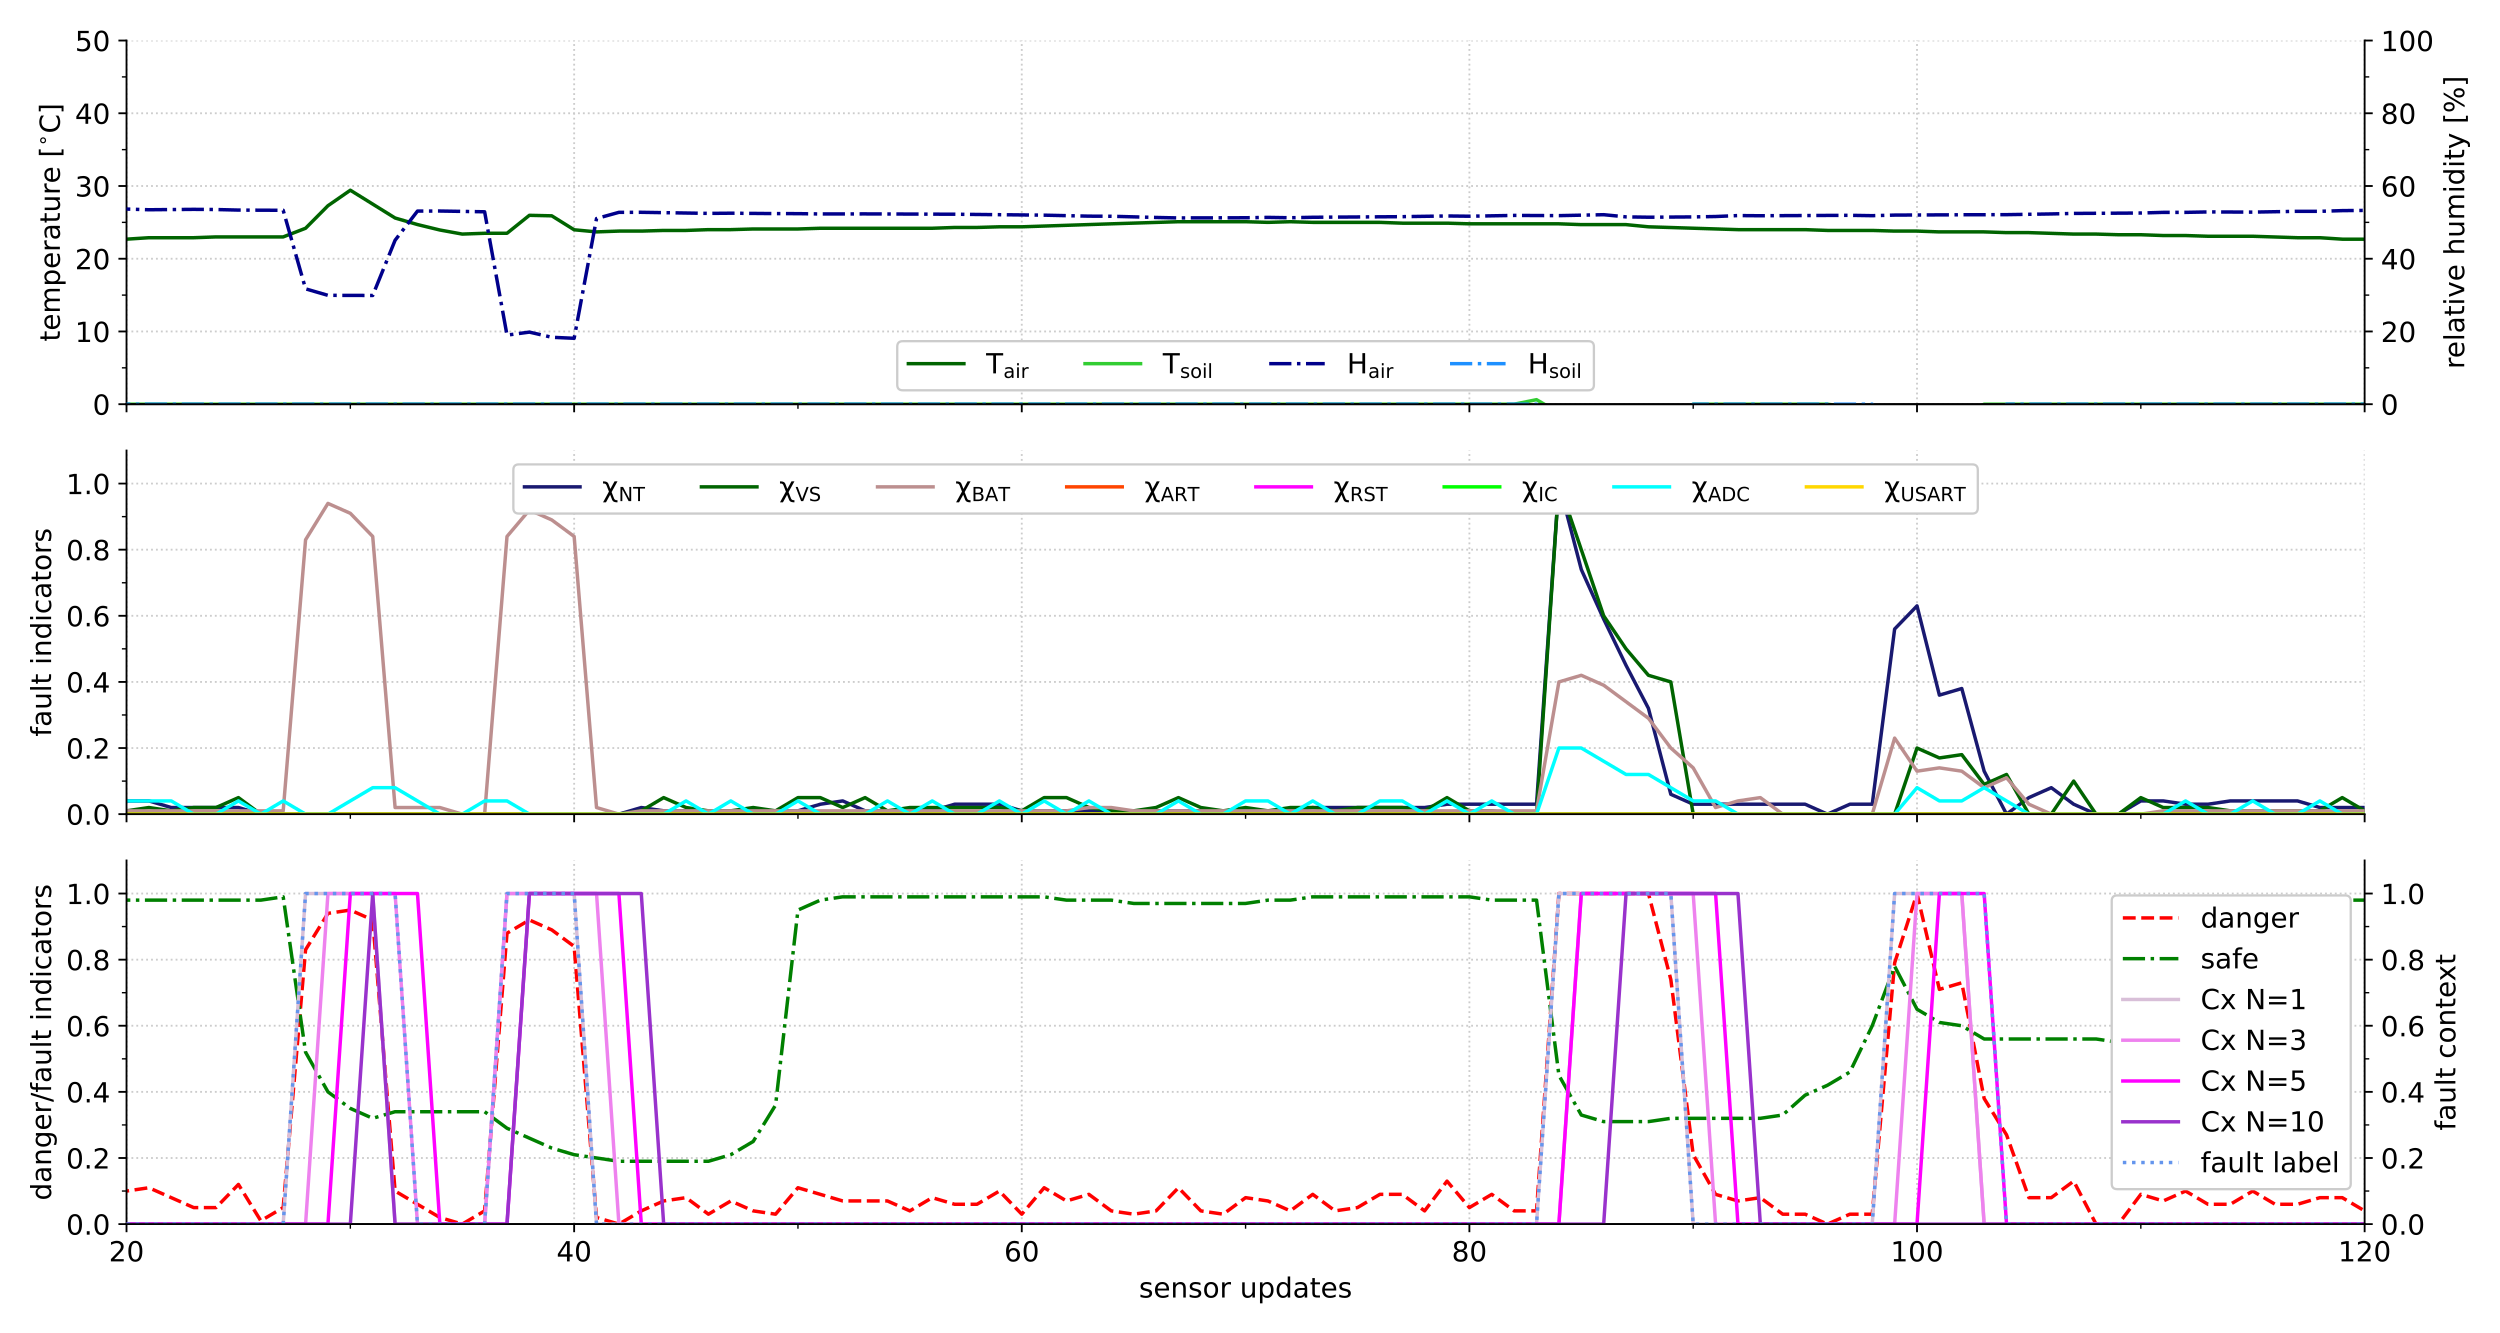<?xml version="1.0" encoding="utf-8" standalone="no"?>
<!DOCTYPE svg PUBLIC "-//W3C//DTD SVG 1.1//EN"
  "http://www.w3.org/Graphics/SVG/1.1/DTD/svg11.dtd">
<!-- Created with matplotlib (https://matplotlib.org/) -->
<svg height="576pt" version="1.1" viewBox="0 0 1080 576" width="1080pt" xmlns="http://www.w3.org/2000/svg" xmlns:xlink="http://www.w3.org/1999/xlink">
 <defs>
  <style type="text/css">*{stroke-linecap:butt;stroke-linejoin:round;}</style>
 </defs>
 <g id="figure_1">
  <g id="patch_1">
   <path d="M 0 576 
L 1080 576 
L 1080 0 
L 0 0 
z
" style="fill:#ffffff;"/>
  </g>
  <g id="axes_1">
   <g id="patch_2">
    <path d="M 54.657 174.607 
L 1021.521 174.607 
L 1021.521 17.519 
L 54.657 17.519 
z
" style="fill:#ffffff;"/>
   </g>
   <g id="matplotlib.axis_1">
    <g id="xtick_1">
     <g id="line2d_1">
      <path clip-path="url(#p7248a272d7)" d="M 54.657 174.607 
L 54.657 17.519 
" style="fill:none;stroke:#cccccc;stroke-dasharray:0.8,1.32;stroke-dashoffset:0;stroke-width:0.8;"/>
     </g>
     <g id="line2d_2">
      <defs>
       <path d="M 0 0 
L 0 3.5 
" id="mb3c8a9af82" style="stroke:#000000;stroke-width:0.8;"/>
      </defs>
      <g>
       <use style="stroke:#000000;stroke-width:0.8;" x="54.657" xlink:href="#mb3c8a9af82" y="174.607"/>
      </g>
     </g>
    </g>
    <g id="xtick_2">
     <g id="line2d_3">
      <path clip-path="url(#p7248a272d7)" d="M 248.03 174.607 
L 248.03 17.519 
" style="fill:none;stroke:#cccccc;stroke-dasharray:0.8,1.32;stroke-dashoffset:0;stroke-width:0.8;"/>
     </g>
     <g id="line2d_4">
      <g>
       <use style="stroke:#000000;stroke-width:0.8;" x="248.03" xlink:href="#mb3c8a9af82" y="174.607"/>
      </g>
     </g>
    </g>
    <g id="xtick_3">
     <g id="line2d_5">
      <path clip-path="url(#p7248a272d7)" d="M 441.403 174.607 
L 441.403 17.519 
" style="fill:none;stroke:#cccccc;stroke-dasharray:0.8,1.32;stroke-dashoffset:0;stroke-width:0.8;"/>
     </g>
     <g id="line2d_6">
      <g>
       <use style="stroke:#000000;stroke-width:0.8;" x="441.403" xlink:href="#mb3c8a9af82" y="174.607"/>
      </g>
     </g>
    </g>
    <g id="xtick_4">
     <g id="line2d_7">
      <path clip-path="url(#p7248a272d7)" d="M 634.776 174.607 
L 634.776 17.519 
" style="fill:none;stroke:#cccccc;stroke-dasharray:0.8,1.32;stroke-dashoffset:0;stroke-width:0.8;"/>
     </g>
     <g id="line2d_8">
      <g>
       <use style="stroke:#000000;stroke-width:0.8;" x="634.776" xlink:href="#mb3c8a9af82" y="174.607"/>
      </g>
     </g>
    </g>
    <g id="xtick_5">
     <g id="line2d_9">
      <path clip-path="url(#p7248a272d7)" d="M 828.149 174.607 
L 828.149 17.519 
" style="fill:none;stroke:#cccccc;stroke-dasharray:0.8,1.32;stroke-dashoffset:0;stroke-width:0.8;"/>
     </g>
     <g id="line2d_10">
      <g>
       <use style="stroke:#000000;stroke-width:0.8;" x="828.149" xlink:href="#mb3c8a9af82" y="174.607"/>
      </g>
     </g>
    </g>
    <g id="xtick_6">
     <g id="line2d_11">
      <path clip-path="url(#p7248a272d7)" d="M 1021.521 174.607 
L 1021.521 17.519 
" style="fill:none;stroke:#cccccc;stroke-dasharray:0.8,1.32;stroke-dashoffset:0;stroke-width:0.8;"/>
     </g>
     <g id="line2d_12">
      <g>
       <use style="stroke:#000000;stroke-width:0.8;" x="1021.521" xlink:href="#mb3c8a9af82" y="174.607"/>
      </g>
     </g>
    </g>
    <g id="xtick_7">
     <g id="line2d_13">
      <defs>
       <path d="M 0 0 
L 0 2 
" id="m50e380819b" style="stroke:#000000;stroke-width:0.6;"/>
      </defs>
      <g>
       <use style="stroke:#000000;stroke-width:0.6;" x="151.344" xlink:href="#m50e380819b" y="174.607"/>
      </g>
     </g>
    </g>
    <g id="xtick_8">
     <g id="line2d_14">
      <g>
       <use style="stroke:#000000;stroke-width:0.6;" x="344.717" xlink:href="#m50e380819b" y="174.607"/>
      </g>
     </g>
    </g>
    <g id="xtick_9">
     <g id="line2d_15">
      <g>
       <use style="stroke:#000000;stroke-width:0.6;" x="538.089" xlink:href="#m50e380819b" y="174.607"/>
      </g>
     </g>
    </g>
    <g id="xtick_10">
     <g id="line2d_16">
      <g>
       <use style="stroke:#000000;stroke-width:0.6;" x="731.462" xlink:href="#m50e380819b" y="174.607"/>
      </g>
     </g>
    </g>
    <g id="xtick_11">
     <g id="line2d_17">
      <g>
       <use style="stroke:#000000;stroke-width:0.6;" x="924.835" xlink:href="#m50e380819b" y="174.607"/>
      </g>
     </g>
    </g>
   </g>
   <g id="matplotlib.axis_2">
    <g id="ytick_1">
     <g id="line2d_18">
      <path clip-path="url(#p7248a272d7)" d="M 54.657 174.607 
L 1021.521 174.607 
" style="fill:none;stroke:#cccccc;stroke-dasharray:0.8,1.32;stroke-dashoffset:0;stroke-width:0.8;"/>
     </g>
     <g id="line2d_19">
      <defs>
       <path d="M 0 0 
L -3.5 0 
" id="m842e804c20" style="stroke:#000000;stroke-width:0.8;"/>
      </defs>
      <g>
       <use style="stroke:#000000;stroke-width:0.8;" x="54.657" xlink:href="#m842e804c20" y="174.607"/>
      </g>
     </g>
     <g id="text_1">
      <!-- 0 -->
      <g transform="translate(40.023 179.166)scale(0.12 -0.12)">
       <defs>
        <path d="M 31.781 66.406 
Q 24.172 66.406 20.328 58.906 
Q 16.5 51.422 16.5 36.375 
Q 16.5 21.391 20.328 13.891 
Q 24.172 6.391 31.781 6.391 
Q 39.453 6.391 43.281 13.891 
Q 47.125 21.391 47.125 36.375 
Q 47.125 51.422 43.281 58.906 
Q 39.453 66.406 31.781 66.406 
z
M 31.781 74.219 
Q 44.047 74.219 50.516 64.516 
Q 56.984 54.828 56.984 36.375 
Q 56.984 17.969 50.516 8.266 
Q 44.047 -1.422 31.781 -1.422 
Q 19.531 -1.422 13.062 8.266 
Q 6.594 17.969 6.594 36.375 
Q 6.594 54.828 13.062 64.516 
Q 19.531 74.219 31.781 74.219 
z
" id="DejaVuSans-48"/>
       </defs>
       <use xlink:href="#DejaVuSans-48"/>
      </g>
     </g>
    </g>
    <g id="ytick_2">
     <g id="line2d_20">
      <path clip-path="url(#p7248a272d7)" d="M 54.657 143.189 
L 1021.521 143.189 
" style="fill:none;stroke:#cccccc;stroke-dasharray:0.8,1.32;stroke-dashoffset:0;stroke-width:0.8;"/>
     </g>
     <g id="line2d_21">
      <g>
       <use style="stroke:#000000;stroke-width:0.8;" x="54.657" xlink:href="#m842e804c20" y="143.189"/>
      </g>
     </g>
     <g id="text_2">
      <!-- 10 -->
      <g transform="translate(32.388 147.749)scale(0.12 -0.12)">
       <defs>
        <path d="M 12.406 8.297 
L 28.516 8.297 
L 28.516 63.922 
L 10.984 60.406 
L 10.984 69.391 
L 28.422 72.906 
L 38.281 72.906 
L 38.281 8.297 
L 54.391 8.297 
L 54.391 0 
L 12.406 0 
z
" id="DejaVuSans-49"/>
       </defs>
       <use xlink:href="#DejaVuSans-49"/>
       <use x="63.623" xlink:href="#DejaVuSans-48"/>
      </g>
     </g>
    </g>
    <g id="ytick_3">
     <g id="line2d_22">
      <path clip-path="url(#p7248a272d7)" d="M 54.657 111.772 
L 1021.521 111.772 
" style="fill:none;stroke:#cccccc;stroke-dasharray:0.8,1.32;stroke-dashoffset:0;stroke-width:0.8;"/>
     </g>
     <g id="line2d_23">
      <g>
       <use style="stroke:#000000;stroke-width:0.8;" x="54.657" xlink:href="#m842e804c20" y="111.772"/>
      </g>
     </g>
     <g id="text_3">
      <!-- 20 -->
      <g transform="translate(32.388 116.331)scale(0.12 -0.12)">
       <defs>
        <path d="M 19.188 8.297 
L 53.609 8.297 
L 53.609 0 
L 7.328 0 
L 7.328 8.297 
Q 12.938 14.109 22.625 23.891 
Q 32.328 33.688 34.812 36.531 
Q 39.547 41.844 41.422 45.531 
Q 43.312 49.219 43.312 52.781 
Q 43.312 58.594 39.234 62.25 
Q 35.156 65.922 28.609 65.922 
Q 23.969 65.922 18.812 64.312 
Q 13.672 62.703 7.812 59.422 
L 7.812 69.391 
Q 13.766 71.781 18.938 73 
Q 24.125 74.219 28.422 74.219 
Q 39.75 74.219 46.484 68.547 
Q 53.219 62.891 53.219 53.422 
Q 53.219 48.922 51.531 44.891 
Q 49.859 40.875 45.406 35.406 
Q 44.188 33.984 37.641 27.219 
Q 31.109 20.453 19.188 8.297 
z
" id="DejaVuSans-50"/>
       </defs>
       <use xlink:href="#DejaVuSans-50"/>
       <use x="63.623" xlink:href="#DejaVuSans-48"/>
      </g>
     </g>
    </g>
    <g id="ytick_4">
     <g id="line2d_24">
      <path clip-path="url(#p7248a272d7)" d="M 54.657 80.354 
L 1021.521 80.354 
" style="fill:none;stroke:#cccccc;stroke-dasharray:0.8,1.32;stroke-dashoffset:0;stroke-width:0.8;"/>
     </g>
     <g id="line2d_25">
      <g>
       <use style="stroke:#000000;stroke-width:0.8;" x="54.657" xlink:href="#m842e804c20" y="80.354"/>
      </g>
     </g>
     <g id="text_4">
      <!-- 30 -->
      <g transform="translate(32.388 84.913)scale(0.12 -0.12)">
       <defs>
        <path d="M 40.578 39.312 
Q 47.656 37.797 51.625 33 
Q 55.609 28.219 55.609 21.188 
Q 55.609 10.406 48.188 4.484 
Q 40.766 -1.422 27.094 -1.422 
Q 22.516 -1.422 17.656 -0.516 
Q 12.797 0.391 7.625 2.203 
L 7.625 11.719 
Q 11.719 9.328 16.594 8.109 
Q 21.484 6.891 26.812 6.891 
Q 36.078 6.891 40.938 10.547 
Q 45.797 14.203 45.797 21.188 
Q 45.797 27.641 41.281 31.266 
Q 36.766 34.906 28.719 34.906 
L 20.219 34.906 
L 20.219 43.016 
L 29.109 43.016 
Q 36.375 43.016 40.234 45.922 
Q 44.094 48.828 44.094 54.297 
Q 44.094 59.906 40.109 62.906 
Q 36.141 65.922 28.719 65.922 
Q 24.656 65.922 20.016 65.031 
Q 15.375 64.156 9.812 62.312 
L 9.812 71.094 
Q 15.438 72.656 20.344 73.438 
Q 25.25 74.219 29.594 74.219 
Q 40.828 74.219 47.359 69.109 
Q 53.906 64.016 53.906 55.328 
Q 53.906 49.266 50.438 45.094 
Q 46.969 40.922 40.578 39.312 
z
" id="DejaVuSans-51"/>
       </defs>
       <use xlink:href="#DejaVuSans-51"/>
       <use x="63.623" xlink:href="#DejaVuSans-48"/>
      </g>
     </g>
    </g>
    <g id="ytick_5">
     <g id="line2d_26">
      <path clip-path="url(#p7248a272d7)" d="M 54.657 48.937 
L 1021.521 48.937 
" style="fill:none;stroke:#cccccc;stroke-dasharray:0.8,1.32;stroke-dashoffset:0;stroke-width:0.8;"/>
     </g>
     <g id="line2d_27">
      <g>
       <use style="stroke:#000000;stroke-width:0.8;" x="54.657" xlink:href="#m842e804c20" y="48.937"/>
      </g>
     </g>
     <g id="text_5">
      <!-- 40 -->
      <g transform="translate(32.388 53.496)scale(0.12 -0.12)">
       <defs>
        <path d="M 37.797 64.312 
L 12.891 25.391 
L 37.797 25.391 
z
M 35.203 72.906 
L 47.609 72.906 
L 47.609 25.391 
L 58.016 25.391 
L 58.016 17.188 
L 47.609 17.188 
L 47.609 0 
L 37.797 0 
L 37.797 17.188 
L 4.891 17.188 
L 4.891 26.703 
z
" id="DejaVuSans-52"/>
       </defs>
       <use xlink:href="#DejaVuSans-52"/>
       <use x="63.623" xlink:href="#DejaVuSans-48"/>
      </g>
     </g>
    </g>
    <g id="ytick_6">
     <g id="line2d_28">
      <path clip-path="url(#p7248a272d7)" d="M 54.657 17.519 
L 1021.521 17.519 
" style="fill:none;stroke:#cccccc;stroke-dasharray:0.8,1.32;stroke-dashoffset:0;stroke-width:0.8;"/>
     </g>
     <g id="line2d_29">
      <g>
       <use style="stroke:#000000;stroke-width:0.8;" x="54.657" xlink:href="#m842e804c20" y="17.519"/>
      </g>
     </g>
     <g id="text_6">
      <!-- 50 -->
      <g transform="translate(32.388 22.078)scale(0.12 -0.12)">
       <defs>
        <path d="M 10.797 72.906 
L 49.516 72.906 
L 49.516 64.594 
L 19.828 64.594 
L 19.828 46.734 
Q 21.969 47.469 24.109 47.828 
Q 26.266 48.188 28.422 48.188 
Q 40.625 48.188 47.75 41.5 
Q 54.891 34.812 54.891 23.391 
Q 54.891 11.625 47.562 5.094 
Q 40.234 -1.422 26.906 -1.422 
Q 22.312 -1.422 17.547 -0.641 
Q 12.797 0.141 7.719 1.703 
L 7.719 11.625 
Q 12.109 9.234 16.797 8.062 
Q 21.484 6.891 26.703 6.891 
Q 35.156 6.891 40.078 11.328 
Q 45.016 15.766 45.016 23.391 
Q 45.016 31 40.078 35.438 
Q 35.156 39.891 26.703 39.891 
Q 22.75 39.891 18.812 39.016 
Q 14.891 38.141 10.797 36.281 
z
" id="DejaVuSans-53"/>
       </defs>
       <use xlink:href="#DejaVuSans-53"/>
       <use x="63.623" xlink:href="#DejaVuSans-48"/>
      </g>
     </g>
    </g>
    <g id="ytick_7">
     <g id="line2d_30">
      <defs>
       <path d="M 0 0 
L -2 0 
" id="mca892d6ea0" style="stroke:#000000;stroke-width:0.6;"/>
      </defs>
      <g>
       <use style="stroke:#000000;stroke-width:0.6;" x="54.657" xlink:href="#mca892d6ea0" y="158.898"/>
      </g>
     </g>
    </g>
    <g id="ytick_8">
     <g id="line2d_31">
      <g>
       <use style="stroke:#000000;stroke-width:0.6;" x="54.657" xlink:href="#mca892d6ea0" y="127.481"/>
      </g>
     </g>
    </g>
    <g id="ytick_9">
     <g id="line2d_32">
      <g>
       <use style="stroke:#000000;stroke-width:0.6;" x="54.657" xlink:href="#mca892d6ea0" y="96.063"/>
      </g>
     </g>
    </g>
    <g id="ytick_10">
     <g id="line2d_33">
      <g>
       <use style="stroke:#000000;stroke-width:0.6;" x="54.657" xlink:href="#mca892d6ea0" y="64.645"/>
      </g>
     </g>
    </g>
    <g id="ytick_11">
     <g id="line2d_34">
      <g>
       <use style="stroke:#000000;stroke-width:0.6;" x="54.657" xlink:href="#mca892d6ea0" y="33.228"/>
      </g>
     </g>
    </g>
    <g id="text_7">
     <!-- temperature [$^{\circ}$C] -->
     <g transform="translate(25.867 147.543)rotate(-90)scale(0.12 -0.12)">
      <defs>
       <path d="M 18.312 70.219 
L 18.312 54.688 
L 36.812 54.688 
L 36.812 47.703 
L 18.312 47.703 
L 18.312 18.016 
Q 18.312 11.328 20.141 9.422 
Q 21.969 7.516 27.594 7.516 
L 36.812 7.516 
L 36.812 0 
L 27.594 0 
Q 17.188 0 13.234 3.875 
Q 9.281 7.766 9.281 18.016 
L 9.281 47.703 
L 2.688 47.703 
L 2.688 54.688 
L 9.281 54.688 
L 9.281 70.219 
z
" id="DejaVuSans-116"/>
       <path d="M 56.203 29.594 
L 56.203 25.203 
L 14.891 25.203 
Q 15.484 15.922 20.484 11.062 
Q 25.484 6.203 34.422 6.203 
Q 39.594 6.203 44.453 7.469 
Q 49.312 8.734 54.109 11.281 
L 54.109 2.781 
Q 49.266 0.734 44.188 -0.344 
Q 39.109 -1.422 33.891 -1.422 
Q 20.797 -1.422 13.156 6.188 
Q 5.516 13.812 5.516 26.812 
Q 5.516 40.234 12.766 48.109 
Q 20.016 56 32.328 56 
Q 43.359 56 49.781 48.891 
Q 56.203 41.797 56.203 29.594 
z
M 47.219 32.234 
Q 47.125 39.594 43.094 43.984 
Q 39.062 48.391 32.422 48.391 
Q 24.906 48.391 20.391 44.141 
Q 15.875 39.891 15.188 32.172 
z
" id="DejaVuSans-101"/>
       <path d="M 52 44.188 
Q 55.375 50.25 60.062 53.125 
Q 64.75 56 71.094 56 
Q 79.641 56 84.281 50.016 
Q 88.922 44.047 88.922 33.016 
L 88.922 0 
L 79.891 0 
L 79.891 32.719 
Q 79.891 40.578 77.094 44.375 
Q 74.312 48.188 68.609 48.188 
Q 61.625 48.188 57.562 43.547 
Q 53.516 38.922 53.516 30.906 
L 53.516 0 
L 44.484 0 
L 44.484 32.719 
Q 44.484 40.625 41.703 44.406 
Q 38.922 48.188 33.109 48.188 
Q 26.219 48.188 22.156 43.531 
Q 18.109 38.875 18.109 30.906 
L 18.109 0 
L 9.078 0 
L 9.078 54.688 
L 18.109 54.688 
L 18.109 46.188 
Q 21.188 51.219 25.484 53.609 
Q 29.781 56 35.688 56 
Q 41.656 56 45.828 52.969 
Q 50 49.953 52 44.188 
z
" id="DejaVuSans-109"/>
       <path d="M 18.109 8.203 
L 18.109 -20.797 
L 9.078 -20.797 
L 9.078 54.688 
L 18.109 54.688 
L 18.109 46.391 
Q 20.953 51.266 25.266 53.625 
Q 29.594 56 35.594 56 
Q 45.562 56 51.781 48.094 
Q 58.016 40.188 58.016 27.297 
Q 58.016 14.406 51.781 6.484 
Q 45.562 -1.422 35.594 -1.422 
Q 29.594 -1.422 25.266 0.953 
Q 20.953 3.328 18.109 8.203 
z
M 48.688 27.297 
Q 48.688 37.203 44.609 42.844 
Q 40.531 48.484 33.406 48.484 
Q 26.266 48.484 22.188 42.844 
Q 18.109 37.203 18.109 27.297 
Q 18.109 17.391 22.188 11.75 
Q 26.266 6.109 33.406 6.109 
Q 40.531 6.109 44.609 11.75 
Q 48.688 17.391 48.688 27.297 
z
" id="DejaVuSans-112"/>
       <path d="M 41.109 46.297 
Q 39.594 47.172 37.812 47.578 
Q 36.031 48 33.891 48 
Q 26.266 48 22.188 43.047 
Q 18.109 38.094 18.109 28.812 
L 18.109 0 
L 9.078 0 
L 9.078 54.688 
L 18.109 54.688 
L 18.109 46.188 
Q 20.953 51.172 25.484 53.578 
Q 30.031 56 36.531 56 
Q 37.453 56 38.578 55.875 
Q 39.703 55.766 41.062 55.516 
z
" id="DejaVuSans-114"/>
       <path d="M 34.281 27.484 
Q 23.391 27.484 19.188 25 
Q 14.984 22.516 14.984 16.5 
Q 14.984 11.719 18.141 8.906 
Q 21.297 6.109 26.703 6.109 
Q 34.188 6.109 38.703 11.406 
Q 43.219 16.703 43.219 25.484 
L 43.219 27.484 
z
M 52.203 31.203 
L 52.203 0 
L 43.219 0 
L 43.219 8.297 
Q 40.141 3.328 35.547 0.953 
Q 30.953 -1.422 24.312 -1.422 
Q 15.922 -1.422 10.953 3.297 
Q 6 8.016 6 15.922 
Q 6 25.141 12.172 29.828 
Q 18.359 34.516 30.609 34.516 
L 43.219 34.516 
L 43.219 35.406 
Q 43.219 41.609 39.141 45 
Q 35.062 48.391 27.688 48.391 
Q 23 48.391 18.547 47.266 
Q 14.109 46.141 10.016 43.891 
L 10.016 52.203 
Q 14.938 54.109 19.578 55.047 
Q 24.219 56 28.609 56 
Q 40.484 56 46.344 49.844 
Q 52.203 43.703 52.203 31.203 
z
" id="DejaVuSans-97"/>
       <path d="M 8.5 21.578 
L 8.5 54.688 
L 17.484 54.688 
L 17.484 21.922 
Q 17.484 14.156 20.5 10.266 
Q 23.531 6.391 29.594 6.391 
Q 36.859 6.391 41.078 11.031 
Q 45.312 15.672 45.312 23.688 
L 45.312 54.688 
L 54.297 54.688 
L 54.297 0 
L 45.312 0 
L 45.312 8.406 
Q 42.047 3.422 37.719 1 
Q 33.406 -1.422 27.688 -1.422 
Q 18.266 -1.422 13.375 4.438 
Q 8.5 10.297 8.5 21.578 
z
M 31.109 56 
z
" id="DejaVuSans-117"/>
       <path id="DejaVuSans-32"/>
       <path d="M 8.594 75.984 
L 29.297 75.984 
L 29.297 69 
L 17.578 69 
L 17.578 -6.203 
L 29.297 -6.203 
L 29.297 -13.188 
L 8.594 -13.188 
z
" id="DejaVuSans-91"/>
       <path d="M 31.25 40.922 
Q 27.344 40.922 24.656 38.203 
Q 21.969 35.5 21.969 31.594 
Q 21.969 27.734 24.656 25.078 
Q 27.344 22.422 31.25 22.422 
Q 35.156 22.422 37.844 25.078 
Q 40.531 27.734 40.531 31.594 
Q 40.531 35.453 37.812 38.188 
Q 35.109 40.922 31.25 40.922 
z
M 31.25 47.219 
Q 34.375 47.219 37.25 46.016 
Q 40.141 44.828 42.234 42.578 
Q 44.484 40.391 45.609 37.594 
Q 46.734 34.812 46.734 31.594 
Q 46.734 25.156 42.219 20.688 
Q 37.703 16.219 31.156 16.219 
Q 24.562 16.219 20.156 20.609 
Q 15.766 25 15.766 31.594 
Q 15.766 38.141 20.25 42.672 
Q 24.75 47.219 31.25 47.219 
z
" id="DejaVuSans-8728"/>
       <path d="M 64.406 67.281 
L 64.406 56.891 
Q 59.422 61.531 53.781 63.812 
Q 48.141 66.109 41.797 66.109 
Q 29.297 66.109 22.656 58.469 
Q 16.016 50.828 16.016 36.375 
Q 16.016 21.969 22.656 14.328 
Q 29.297 6.688 41.797 6.688 
Q 48.141 6.688 53.781 8.984 
Q 59.422 11.281 64.406 15.922 
L 64.406 5.609 
Q 59.234 2.094 53.438 0.328 
Q 47.656 -1.422 41.219 -1.422 
Q 24.656 -1.422 15.125 8.703 
Q 5.609 18.844 5.609 36.375 
Q 5.609 53.953 15.125 64.078 
Q 24.656 74.219 41.219 74.219 
Q 47.75 74.219 53.531 72.484 
Q 59.328 70.75 64.406 67.281 
z
" id="DejaVuSans-67"/>
       <path d="M 30.422 75.984 
L 30.422 -13.188 
L 9.719 -13.188 
L 9.719 -6.203 
L 21.391 -6.203 
L 21.391 69 
L 9.719 69 
L 9.719 75.984 
z
" id="DejaVuSans-93"/>
      </defs>
      <use transform="translate(0 0.016)" xlink:href="#DejaVuSans-116"/>
      <use transform="translate(39.209 0.016)" xlink:href="#DejaVuSans-101"/>
      <use transform="translate(100.732 0.016)" xlink:href="#DejaVuSans-109"/>
      <use transform="translate(198.145 0.016)" xlink:href="#DejaVuSans-112"/>
      <use transform="translate(261.621 0.016)" xlink:href="#DejaVuSans-101"/>
      <use transform="translate(323.145 0.016)" xlink:href="#DejaVuSans-114"/>
      <use transform="translate(364.258 0.016)" xlink:href="#DejaVuSans-97"/>
      <use transform="translate(425.537 0.016)" xlink:href="#DejaVuSans-116"/>
      <use transform="translate(464.746 0.016)" xlink:href="#DejaVuSans-117"/>
      <use transform="translate(528.125 0.016)" xlink:href="#DejaVuSans-114"/>
      <use transform="translate(569.238 0.016)" xlink:href="#DejaVuSans-101"/>
      <use transform="translate(630.762 0.016)" xlink:href="#DejaVuSans-32"/>
      <use transform="translate(662.549 0.016)" xlink:href="#DejaVuSans-91"/>
      <use transform="translate(702.52 38.297)scale(0.7)" xlink:href="#DejaVuSans-8728"/>
      <use transform="translate(749.072 0.016)" xlink:href="#DejaVuSans-67"/>
      <use transform="translate(818.896 0.016)" xlink:href="#DejaVuSans-93"/>
     </g>
    </g>
   </g>
   <g id="line2d_35">
    <path clip-path="url(#p7248a272d7)" d="M -1 104.263 
L 15.983 104.263 
L 44.989 103.321 
L 54.657 103.321 
L 64.326 102.692 
L 83.663 102.692 
L 93.332 102.347 
L 122.338 102.347 
L 132.007 98.608 
L 141.675 88.868 
L 151.344 82.176 
L 170.681 94.178 
L 180.35 97.006 
L 190.018 99.362 
L 199.687 101.121 
L 209.356 100.776 
L 219.024 100.776 
L 228.693 93.016 
L 238.362 93.235 
L 248.03 99.268 
L 257.699 100.179 
L 267.368 99.833 
L 277.036 99.833 
L 286.705 99.55 
L 296.373 99.55 
L 306.042 99.205 
L 315.711 99.205 
L 325.379 98.922 
L 344.717 98.922 
L 354.385 98.608 
L 402.728 98.608 
L 412.397 98.262 
L 422.066 98.262 
L 431.734 97.98 
L 441.403 97.98 
L 480.078 96.691 
L 509.083 95.78 
L 538.089 95.78 
L 547.758 96.063 
L 557.427 95.78 
L 567.095 96.063 
L 596.101 96.063 
L 605.77 96.409 
L 625.107 96.409 
L 634.776 96.691 
L 673.45 96.691 
L 683.119 97.037 
L 702.456 97.037 
L 712.125 97.98 
L 750.799 99.205 
L 779.805 99.205 
L 789.474 99.55 
L 808.811 99.55 
L 818.48 99.833 
L 828.149 99.833 
L 837.817 100.179 
L 857.154 100.179 
L 866.823 100.493 
L 876.492 100.493 
L 895.829 101.121 
L 905.498 101.121 
L 915.166 101.404 
L 924.835 101.404 
L 934.504 101.75 
L 944.172 101.75 
L 953.841 102.064 
L 973.178 102.064 
L 992.515 102.692 
L 1002.184 102.692 
L 1011.853 103.321 
L 1040.859 103.321 
L 1050.527 103.635 
L 1069.864 103.635 
L 1081 103.917 
L 1081 103.917 
" style="fill:none;stroke:#006400;stroke-linecap:square;stroke-width:1.5;"/>
   </g>
   <g id="line2d_36">
    <path clip-path="url(#p7248a272d7)" d="M -1 174.607 
L 654.113 174.607 
L 663.782 172.659 
L 673.45 178.314 
L 683.119 181.959 
L 692.788 180.482 
L 702.456 183.561 
L 712.125 176.963 
L 721.793 178.534 
L 731.462 174.607 
L 789.474 174.607 
L 799.143 175.801 
L 818.48 175.801 
L 828.149 178.723 
L 837.817 178.754 
L 847.486 178.974 
L 857.154 174.607 
L 1081 174.607 
L 1081 174.607 
" style="fill:none;stroke:#32cd32;stroke-linecap:square;stroke-width:1.5;"/>
   </g>
   <g id="patch_3">
    <path d="M 54.657 174.607 
L 54.657 17.519 
" style="fill:none;stroke:#000000;stroke-linecap:square;stroke-linejoin:miter;stroke-width:0.8;"/>
   </g>
   <g id="patch_4">
    <path d="M 54.657 174.607 
L 1021.521 174.607 
" style="fill:none;stroke:#000000;stroke-linecap:square;stroke-linejoin:miter;stroke-width:0.8;"/>
   </g>
  </g>
  <g id="axes_2">
   <g id="matplotlib.axis_3">
    <g id="ytick_12">
     <g id="line2d_37">
      <defs>
       <path d="M 0 0 
L 3.5 0 
" id="m3492ff2724" style="stroke:#000000;stroke-width:0.8;"/>
      </defs>
      <g>
       <use style="stroke:#000000;stroke-width:0.8;" x="1021.521" xlink:href="#m3492ff2724" y="174.607"/>
      </g>
     </g>
     <g id="text_8">
      <!-- 0 -->
      <g transform="translate(1028.521 179.166)scale(0.12 -0.12)">
       <use xlink:href="#DejaVuSans-48"/>
      </g>
     </g>
    </g>
    <g id="ytick_13">
     <g id="line2d_38">
      <g>
       <use style="stroke:#000000;stroke-width:0.8;" x="1021.521" xlink:href="#m3492ff2724" y="143.189"/>
      </g>
     </g>
     <g id="text_9">
      <!-- 20 -->
      <g transform="translate(1028.521 147.749)scale(0.12 -0.12)">
       <use xlink:href="#DejaVuSans-50"/>
       <use x="63.623" xlink:href="#DejaVuSans-48"/>
      </g>
     </g>
    </g>
    <g id="ytick_14">
     <g id="line2d_39">
      <g>
       <use style="stroke:#000000;stroke-width:0.8;" x="1021.521" xlink:href="#m3492ff2724" y="111.772"/>
      </g>
     </g>
     <g id="text_10">
      <!-- 40 -->
      <g transform="translate(1028.521 116.331)scale(0.12 -0.12)">
       <use xlink:href="#DejaVuSans-52"/>
       <use x="63.623" xlink:href="#DejaVuSans-48"/>
      </g>
     </g>
    </g>
    <g id="ytick_15">
     <g id="line2d_40">
      <g>
       <use style="stroke:#000000;stroke-width:0.8;" x="1021.521" xlink:href="#m3492ff2724" y="80.354"/>
      </g>
     </g>
     <g id="text_11">
      <!-- 60 -->
      <g transform="translate(1028.521 84.913)scale(0.12 -0.12)">
       <defs>
        <path d="M 33.016 40.375 
Q 26.375 40.375 22.484 35.828 
Q 18.609 31.297 18.609 23.391 
Q 18.609 15.531 22.484 10.953 
Q 26.375 6.391 33.016 6.391 
Q 39.656 6.391 43.531 10.953 
Q 47.406 15.531 47.406 23.391 
Q 47.406 31.297 43.531 35.828 
Q 39.656 40.375 33.016 40.375 
z
M 52.594 71.297 
L 52.594 62.312 
Q 48.875 64.062 45.094 64.984 
Q 41.312 65.922 37.594 65.922 
Q 27.828 65.922 22.672 59.328 
Q 17.531 52.734 16.797 39.406 
Q 19.672 43.656 24.016 45.922 
Q 28.375 48.188 33.594 48.188 
Q 44.578 48.188 50.953 41.516 
Q 57.328 34.859 57.328 23.391 
Q 57.328 12.156 50.688 5.359 
Q 44.047 -1.422 33.016 -1.422 
Q 20.359 -1.422 13.672 8.266 
Q 6.984 17.969 6.984 36.375 
Q 6.984 53.656 15.188 63.938 
Q 23.391 74.219 37.203 74.219 
Q 40.922 74.219 44.703 73.484 
Q 48.484 72.75 52.594 71.297 
z
" id="DejaVuSans-54"/>
       </defs>
       <use xlink:href="#DejaVuSans-54"/>
       <use x="63.623" xlink:href="#DejaVuSans-48"/>
      </g>
     </g>
    </g>
    <g id="ytick_16">
     <g id="line2d_41">
      <g>
       <use style="stroke:#000000;stroke-width:0.8;" x="1021.521" xlink:href="#m3492ff2724" y="48.937"/>
      </g>
     </g>
     <g id="text_12">
      <!-- 80 -->
      <g transform="translate(1028.521 53.496)scale(0.12 -0.12)">
       <defs>
        <path d="M 31.781 34.625 
Q 24.75 34.625 20.719 30.859 
Q 16.703 27.094 16.703 20.516 
Q 16.703 13.922 20.719 10.156 
Q 24.75 6.391 31.781 6.391 
Q 38.812 6.391 42.859 10.172 
Q 46.922 13.969 46.922 20.516 
Q 46.922 27.094 42.891 30.859 
Q 38.875 34.625 31.781 34.625 
z
M 21.922 38.812 
Q 15.578 40.375 12.031 44.719 
Q 8.5 49.078 8.5 55.328 
Q 8.5 64.062 14.719 69.141 
Q 20.953 74.219 31.781 74.219 
Q 42.672 74.219 48.875 69.141 
Q 55.078 64.062 55.078 55.328 
Q 55.078 49.078 51.531 44.719 
Q 48 40.375 41.703 38.812 
Q 48.828 37.156 52.797 32.312 
Q 56.781 27.484 56.781 20.516 
Q 56.781 9.906 50.312 4.234 
Q 43.844 -1.422 31.781 -1.422 
Q 19.734 -1.422 13.25 4.234 
Q 6.781 9.906 6.781 20.516 
Q 6.781 27.484 10.781 32.312 
Q 14.797 37.156 21.922 38.812 
z
M 18.312 54.391 
Q 18.312 48.734 21.844 45.562 
Q 25.391 42.391 31.781 42.391 
Q 38.141 42.391 41.719 45.562 
Q 45.312 48.734 45.312 54.391 
Q 45.312 60.062 41.719 63.234 
Q 38.141 66.406 31.781 66.406 
Q 25.391 66.406 21.844 63.234 
Q 18.312 60.062 18.312 54.391 
z
" id="DejaVuSans-56"/>
       </defs>
       <use xlink:href="#DejaVuSans-56"/>
       <use x="63.623" xlink:href="#DejaVuSans-48"/>
      </g>
     </g>
    </g>
    <g id="ytick_17">
     <g id="line2d_42">
      <g>
       <use style="stroke:#000000;stroke-width:0.8;" x="1021.521" xlink:href="#m3492ff2724" y="17.519"/>
      </g>
     </g>
     <g id="text_13">
      <!-- 100 -->
      <g transform="translate(1028.521 22.078)scale(0.12 -0.12)">
       <use xlink:href="#DejaVuSans-49"/>
       <use x="63.623" xlink:href="#DejaVuSans-48"/>
       <use x="127.246" xlink:href="#DejaVuSans-48"/>
      </g>
     </g>
    </g>
    <g id="ytick_18">
     <g id="line2d_43">
      <defs>
       <path d="M 0 0 
L 2 0 
" id="m9fa34ca883" style="stroke:#000000;stroke-width:0.6;"/>
      </defs>
      <g>
       <use style="stroke:#000000;stroke-width:0.6;" x="1021.521" xlink:href="#m9fa34ca883" y="158.898"/>
      </g>
     </g>
    </g>
    <g id="ytick_19">
     <g id="line2d_44">
      <g>
       <use style="stroke:#000000;stroke-width:0.6;" x="1021.521" xlink:href="#m9fa34ca883" y="127.481"/>
      </g>
     </g>
    </g>
    <g id="ytick_20">
     <g id="line2d_45">
      <g>
       <use style="stroke:#000000;stroke-width:0.6;" x="1021.521" xlink:href="#m9fa34ca883" y="96.063"/>
      </g>
     </g>
    </g>
    <g id="ytick_21">
     <g id="line2d_46">
      <g>
       <use style="stroke:#000000;stroke-width:0.6;" x="1021.521" xlink:href="#m9fa34ca883" y="64.645"/>
      </g>
     </g>
    </g>
    <g id="ytick_22">
     <g id="line2d_47">
      <g>
       <use style="stroke:#000000;stroke-width:0.6;" x="1021.521" xlink:href="#m9fa34ca883" y="33.228"/>
      </g>
     </g>
    </g>
    <g id="text_14">
     <!-- relative humidity [%] -->
     <g transform="translate(1064.544 159.385)rotate(-90)scale(0.12 -0.12)">
      <defs>
       <path d="M 9.422 75.984 
L 18.406 75.984 
L 18.406 0 
L 9.422 0 
z
" id="DejaVuSans-108"/>
       <path d="M 9.422 54.688 
L 18.406 54.688 
L 18.406 0 
L 9.422 0 
z
M 9.422 75.984 
L 18.406 75.984 
L 18.406 64.594 
L 9.422 64.594 
z
" id="DejaVuSans-105"/>
       <path d="M 2.984 54.688 
L 12.5 54.688 
L 29.594 8.797 
L 46.688 54.688 
L 56.203 54.688 
L 35.688 0 
L 23.484 0 
z
" id="DejaVuSans-118"/>
       <path d="M 54.891 33.016 
L 54.891 0 
L 45.906 0 
L 45.906 32.719 
Q 45.906 40.484 42.875 44.328 
Q 39.844 48.188 33.797 48.188 
Q 26.516 48.188 22.312 43.547 
Q 18.109 38.922 18.109 30.906 
L 18.109 0 
L 9.078 0 
L 9.078 75.984 
L 18.109 75.984 
L 18.109 46.188 
Q 21.344 51.125 25.703 53.562 
Q 30.078 56 35.797 56 
Q 45.219 56 50.047 50.172 
Q 54.891 44.344 54.891 33.016 
z
" id="DejaVuSans-104"/>
       <path d="M 45.406 46.391 
L 45.406 75.984 
L 54.391 75.984 
L 54.391 0 
L 45.406 0 
L 45.406 8.203 
Q 42.578 3.328 38.25 0.953 
Q 33.938 -1.422 27.875 -1.422 
Q 17.969 -1.422 11.734 6.484 
Q 5.516 14.406 5.516 27.297 
Q 5.516 40.188 11.734 48.094 
Q 17.969 56 27.875 56 
Q 33.938 56 38.25 53.625 
Q 42.578 51.266 45.406 46.391 
z
M 14.797 27.297 
Q 14.797 17.391 18.875 11.75 
Q 22.953 6.109 30.078 6.109 
Q 37.203 6.109 41.297 11.75 
Q 45.406 17.391 45.406 27.297 
Q 45.406 37.203 41.297 42.844 
Q 37.203 48.484 30.078 48.484 
Q 22.953 48.484 18.875 42.844 
Q 14.797 37.203 14.797 27.297 
z
" id="DejaVuSans-100"/>
       <path d="M 32.172 -5.078 
Q 28.375 -14.844 24.75 -17.812 
Q 21.141 -20.797 15.094 -20.797 
L 7.906 -20.797 
L 7.906 -13.281 
L 13.188 -13.281 
Q 16.891 -13.281 18.938 -11.516 
Q 21 -9.766 23.484 -3.219 
L 25.094 0.875 
L 2.984 54.688 
L 12.5 54.688 
L 29.594 11.922 
L 46.688 54.688 
L 56.203 54.688 
z
" id="DejaVuSans-121"/>
       <path d="M 72.703 32.078 
Q 68.453 32.078 66.031 28.469 
Q 63.625 24.859 63.625 18.406 
Q 63.625 12.062 66.031 8.422 
Q 68.453 4.781 72.703 4.781 
Q 76.859 4.781 79.266 8.422 
Q 81.688 12.062 81.688 18.406 
Q 81.688 24.812 79.266 28.438 
Q 76.859 32.078 72.703 32.078 
z
M 72.703 38.281 
Q 80.422 38.281 84.953 32.906 
Q 89.5 27.547 89.5 18.406 
Q 89.5 9.281 84.938 3.922 
Q 80.375 -1.422 72.703 -1.422 
Q 64.891 -1.422 60.344 3.922 
Q 55.812 9.281 55.812 18.406 
Q 55.812 27.594 60.375 32.938 
Q 64.938 38.281 72.703 38.281 
z
M 22.312 68.016 
Q 18.109 68.016 15.688 64.375 
Q 13.281 60.75 13.281 54.391 
Q 13.281 47.953 15.672 44.328 
Q 18.062 40.719 22.312 40.719 
Q 26.562 40.719 28.969 44.328 
Q 31.391 47.953 31.391 54.391 
Q 31.391 60.688 28.953 64.344 
Q 26.516 68.016 22.312 68.016 
z
M 66.406 74.219 
L 74.219 74.219 
L 28.609 -1.422 
L 20.797 -1.422 
z
M 22.312 74.219 
Q 30.031 74.219 34.609 68.875 
Q 39.203 63.531 39.203 54.391 
Q 39.203 45.172 34.641 39.844 
Q 30.078 34.516 22.312 34.516 
Q 14.547 34.516 10.031 39.859 
Q 5.516 45.219 5.516 54.391 
Q 5.516 63.484 10.047 68.844 
Q 14.594 74.219 22.312 74.219 
z
" id="DejaVuSans-37"/>
      </defs>
      <use xlink:href="#DejaVuSans-114"/>
      <use x="38.863" xlink:href="#DejaVuSans-101"/>
      <use x="100.387" xlink:href="#DejaVuSans-108"/>
      <use x="128.17" xlink:href="#DejaVuSans-97"/>
      <use x="189.449" xlink:href="#DejaVuSans-116"/>
      <use x="228.658" xlink:href="#DejaVuSans-105"/>
      <use x="256.441" xlink:href="#DejaVuSans-118"/>
      <use x="315.621" xlink:href="#DejaVuSans-101"/>
      <use x="377.145" xlink:href="#DejaVuSans-32"/>
      <use x="408.932" xlink:href="#DejaVuSans-104"/>
      <use x="472.311" xlink:href="#DejaVuSans-117"/>
      <use x="535.689" xlink:href="#DejaVuSans-109"/>
      <use x="633.102" xlink:href="#DejaVuSans-105"/>
      <use x="660.885" xlink:href="#DejaVuSans-100"/>
      <use x="724.361" xlink:href="#DejaVuSans-105"/>
      <use x="752.145" xlink:href="#DejaVuSans-116"/>
      <use x="791.354" xlink:href="#DejaVuSans-121"/>
      <use x="850.533" xlink:href="#DejaVuSans-32"/>
      <use x="882.32" xlink:href="#DejaVuSans-91"/>
      <use x="921.334" xlink:href="#DejaVuSans-37"/>
      <use x="1016.354" xlink:href="#DejaVuSans-93"/>
     </g>
    </g>
   </g>
   <g id="line2d_48">
    <path clip-path="url(#p7248a272d7)" d="M -1 90.197 
L 6.314 90.031 
L 15.983 89.968 
L 44.989 90.392 
L 54.657 90.314 
L 64.326 90.612 
L 83.663 90.439 
L 93.332 90.518 
L 103.001 90.753 
L 122.338 90.848 
L 132.007 124.779 
L 141.675 127.591 
L 161.013 127.638 
L 170.681 103.792 
L 180.35 91.193 
L 190.018 91.162 
L 209.356 91.492 
L 219.024 144.776 
L 228.693 143.472 
L 238.362 145.703 
L 248.03 146.143 
L 257.699 94.414 
L 267.368 91.727 
L 277.036 91.712 
L 306.042 92.183 
L 315.711 92.104 
L 335.048 92.277 
L 344.717 92.293 
L 354.385 92.434 
L 373.723 92.403 
L 412.397 92.544 
L 451.072 92.953 
L 470.409 93.377 
L 480.078 93.424 
L 499.415 93.942 
L 509.083 94.147 
L 538.089 94.068 
L 547.758 93.911 
L 557.427 94.068 
L 567.095 93.864 
L 605.77 93.597 
L 625.107 93.298 
L 634.776 93.408 
L 654.113 93.063 
L 673.45 93.157 
L 692.788 92.749 
L 702.456 93.691 
L 712.125 93.832 
L 731.462 93.707 
L 741.131 93.534 
L 750.799 93.126 
L 760.468 93.204 
L 799.143 93.016 
L 808.811 93.173 
L 818.48 92.921 
L 847.486 92.78 
L 866.823 92.733 
L 886.16 92.419 
L 895.829 92.199 
L 924.835 92.026 
L 934.504 91.743 
L 944.172 91.743 
L 953.841 91.555 
L 973.178 91.633 
L 992.515 91.288 
L 1002.184 91.288 
L 1011.853 90.989 
L 1021.521 90.895 
L 1040.859 90.926 
L 1050.527 90.706 
L 1069.864 90.691 
L 1081 90.448 
L 1081 90.448 
" style="fill:none;stroke:#00008b;stroke-dasharray:9.6,2.4,1.5,2.4;stroke-dashoffset:0;stroke-width:1.5;"/>
   </g>
   <g id="line2d_49">
    <path clip-path="url(#p7248a272d7)" d="M -1 174.607 
L 663.782 174.607 
L 673.45 216.377 
L 683.119 219.377 
L 692.788 207.313 
L 702.456 201.406 
L 712.125 209.214 
L 721.793 201.124 
L 731.462 174.607 
L 808.811 174.607 
L 818.48 187.771 
L 828.149 194.542 
L 847.486 189.279 
L 857.154 196.945 
L 866.823 174.607 
L 1081 174.607 
L 1081 174.607 
" style="fill:none;stroke:#1e90ff;stroke-dasharray:9.6,2.4,1.5,2.4;stroke-dashoffset:0;stroke-width:1.5;"/>
   </g>
   <g id="patch_5">
    <path d="M 1021.521 174.607 
L 1021.521 17.519 
" style="fill:none;stroke:#000000;stroke-linecap:square;stroke-linejoin:miter;stroke-width:0.8;"/>
   </g>
   <g id="patch_6">
    <path d="M 54.657 174.607 
L 1021.521 174.607 
" style="fill:none;stroke:#000000;stroke-linecap:square;stroke-linejoin:miter;stroke-width:0.8;"/>
   </g>
   <g id="legend_1">
    <g id="patch_7">
     <path d="M 390.009 168.607 
L 686.169 168.607 
Q 688.569 168.607 688.569 166.207 
L 688.569 149.793 
Q 688.569 147.393 686.169 147.393 
L 390.009 147.393 
Q 387.609 147.393 387.609 149.793 
L 387.609 166.207 
Q 387.609 168.607 390.009 168.607 
z
" style="fill:#ffffff;stroke:#cccccc;stroke-linejoin:miter;"/>
    </g>
    <g id="line2d_50">
     <path d="M 392.409 157.111 
L 416.409 157.111 
" style="fill:none;stroke:#006400;stroke-linecap:square;stroke-width:1.5;"/>
    </g>
    <g id="line2d_51"/>
    <g id="text_15">
     <!-- $T_{air}$ -->
     <g transform="translate(426.009 161.311)scale(0.12 -0.12)">
      <defs>
       <path d="M -0.297 72.906 
L 61.375 72.906 
L 61.375 64.594 
L 35.5 64.594 
L 35.5 0 
L 25.594 0 
L 25.594 64.594 
L -0.297 64.594 
z
" id="DejaVuSans-84"/>
      </defs>
      <use transform="translate(0 0.094)" xlink:href="#DejaVuSans-84"/>
      <use transform="translate(62.041 -16.312)scale(0.7)" xlink:href="#DejaVuSans-97"/>
      <use transform="translate(104.937 -16.312)scale(0.7)" xlink:href="#DejaVuSans-105"/>
      <use transform="translate(124.385 -16.312)scale(0.7)" xlink:href="#DejaVuSans-114"/>
     </g>
    </g>
    <g id="line2d_52">
     <path d="M 468.729 157.111 
L 492.729 157.111 
" style="fill:none;stroke:#32cd32;stroke-linecap:square;stroke-width:1.5;"/>
    </g>
    <g id="line2d_53"/>
    <g id="text_16">
     <!-- $T_{soil}$ -->
     <g transform="translate(502.329 161.311)scale(0.12 -0.12)">
      <defs>
       <path d="M 44.281 53.078 
L 44.281 44.578 
Q 40.484 46.531 36.375 47.5 
Q 32.281 48.484 27.875 48.484 
Q 21.188 48.484 17.844 46.438 
Q 14.5 44.391 14.5 40.281 
Q 14.5 37.156 16.891 35.375 
Q 19.281 33.594 26.516 31.984 
L 29.594 31.297 
Q 39.156 29.25 43.188 25.516 
Q 47.219 21.781 47.219 15.094 
Q 47.219 7.469 41.188 3.016 
Q 35.156 -1.422 24.609 -1.422 
Q 20.219 -1.422 15.453 -0.562 
Q 10.688 0.297 5.422 2 
L 5.422 11.281 
Q 10.406 8.688 15.234 7.391 
Q 20.062 6.109 24.812 6.109 
Q 31.156 6.109 34.562 8.281 
Q 37.984 10.453 37.984 14.406 
Q 37.984 18.062 35.516 20.016 
Q 33.062 21.969 24.703 23.781 
L 21.578 24.516 
Q 13.234 26.266 9.516 29.906 
Q 5.812 33.547 5.812 39.891 
Q 5.812 47.609 11.281 51.797 
Q 16.75 56 26.812 56 
Q 31.781 56 36.172 55.266 
Q 40.578 54.547 44.281 53.078 
z
" id="DejaVuSans-115"/>
       <path d="M 30.609 48.391 
Q 23.391 48.391 19.188 42.75 
Q 14.984 37.109 14.984 27.297 
Q 14.984 17.484 19.156 11.844 
Q 23.344 6.203 30.609 6.203 
Q 37.797 6.203 41.984 11.859 
Q 46.188 17.531 46.188 27.297 
Q 46.188 37.016 41.984 42.703 
Q 37.797 48.391 30.609 48.391 
z
M 30.609 56 
Q 42.328 56 49.016 48.375 
Q 55.719 40.766 55.719 27.297 
Q 55.719 13.875 49.016 6.219 
Q 42.328 -1.422 30.609 -1.422 
Q 18.844 -1.422 12.172 6.219 
Q 5.516 13.875 5.516 27.297 
Q 5.516 40.766 12.172 48.375 
Q 18.844 56 30.609 56 
z
" id="DejaVuSans-111"/>
      </defs>
      <use transform="translate(0 0.094)" xlink:href="#DejaVuSans-84"/>
      <use transform="translate(62.041 -16.312)scale(0.7)" xlink:href="#DejaVuSans-115"/>
      <use transform="translate(98.511 -16.312)scale(0.7)" xlink:href="#DejaVuSans-111"/>
      <use transform="translate(141.338 -16.312)scale(0.7)" xlink:href="#DejaVuSans-105"/>
      <use transform="translate(160.786 -16.312)scale(0.7)" xlink:href="#DejaVuSans-108"/>
     </g>
    </g>
    <g id="line2d_54">
     <path d="M 548.289 157.111 
L 572.289 157.111 
" style="fill:none;stroke:#00008b;stroke-dasharray:9.6,2.4,1.5,2.4;stroke-dashoffset:0;stroke-width:1.5;"/>
    </g>
    <g id="line2d_55"/>
    <g id="text_17">
     <!-- $H_{air}$ -->
     <g transform="translate(581.889 161.311)scale(0.12 -0.12)">
      <defs>
       <path d="M 9.812 72.906 
L 19.672 72.906 
L 19.672 43.016 
L 55.516 43.016 
L 55.516 72.906 
L 65.375 72.906 
L 65.375 0 
L 55.516 0 
L 55.516 34.719 
L 19.672 34.719 
L 19.672 0 
L 9.812 0 
z
" id="DejaVuSans-72"/>
      </defs>
      <use transform="translate(0 0.094)" xlink:href="#DejaVuSans-72"/>
      <use transform="translate(76.152 -16.312)scale(0.7)" xlink:href="#DejaVuSans-97"/>
      <use transform="translate(119.048 -16.312)scale(0.7)" xlink:href="#DejaVuSans-105"/>
      <use transform="translate(138.496 -16.312)scale(0.7)" xlink:href="#DejaVuSans-114"/>
     </g>
    </g>
    <g id="line2d_56">
     <path d="M 626.409 157.111 
L 650.409 157.111 
" style="fill:none;stroke:#1e90ff;stroke-dasharray:9.6,2.4,1.5,2.4;stroke-dashoffset:0;stroke-width:1.5;"/>
    </g>
    <g id="line2d_57"/>
    <g id="text_18">
     <!-- $H_{soil}$ -->
     <g transform="translate(660.009 161.311)scale(0.12 -0.12)">
      <use transform="translate(0 0.094)" xlink:href="#DejaVuSans-72"/>
      <use transform="translate(76.152 -16.312)scale(0.7)" xlink:href="#DejaVuSans-115"/>
      <use transform="translate(112.622 -16.312)scale(0.7)" xlink:href="#DejaVuSans-111"/>
      <use transform="translate(155.449 -16.312)scale(0.7)" xlink:href="#DejaVuSans-105"/>
      <use transform="translate(174.897 -16.312)scale(0.7)" xlink:href="#DejaVuSans-108"/>
     </g>
    </g>
   </g>
  </g>
  <g id="axes_3">
   <g id="patch_8">
    <path d="M 54.657 351.71 
L 1021.521 351.71 
L 1021.521 194.622 
L 54.657 194.622 
z
" style="fill:#ffffff;"/>
   </g>
   <g id="matplotlib.axis_4">
    <g id="xtick_12">
     <g id="line2d_58">
      <path clip-path="url(#p2b0fb07e92)" d="M 54.657 351.71 
L 54.657 194.622 
" style="fill:none;stroke:#cccccc;stroke-dasharray:0.8,1.32;stroke-dashoffset:0;stroke-width:0.8;"/>
     </g>
     <g id="line2d_59">
      <g>
       <use style="stroke:#000000;stroke-width:0.8;" x="54.657" xlink:href="#mb3c8a9af82" y="351.71"/>
      </g>
     </g>
    </g>
    <g id="xtick_13">
     <g id="line2d_60">
      <path clip-path="url(#p2b0fb07e92)" d="M 248.03 351.71 
L 248.03 194.622 
" style="fill:none;stroke:#cccccc;stroke-dasharray:0.8,1.32;stroke-dashoffset:0;stroke-width:0.8;"/>
     </g>
     <g id="line2d_61">
      <g>
       <use style="stroke:#000000;stroke-width:0.8;" x="248.03" xlink:href="#mb3c8a9af82" y="351.71"/>
      </g>
     </g>
    </g>
    <g id="xtick_14">
     <g id="line2d_62">
      <path clip-path="url(#p2b0fb07e92)" d="M 441.403 351.71 
L 441.403 194.622 
" style="fill:none;stroke:#cccccc;stroke-dasharray:0.8,1.32;stroke-dashoffset:0;stroke-width:0.8;"/>
     </g>
     <g id="line2d_63">
      <g>
       <use style="stroke:#000000;stroke-width:0.8;" x="441.403" xlink:href="#mb3c8a9af82" y="351.71"/>
      </g>
     </g>
    </g>
    <g id="xtick_15">
     <g id="line2d_64">
      <path clip-path="url(#p2b0fb07e92)" d="M 634.776 351.71 
L 634.776 194.622 
" style="fill:none;stroke:#cccccc;stroke-dasharray:0.8,1.32;stroke-dashoffset:0;stroke-width:0.8;"/>
     </g>
     <g id="line2d_65">
      <g>
       <use style="stroke:#000000;stroke-width:0.8;" x="634.776" xlink:href="#mb3c8a9af82" y="351.71"/>
      </g>
     </g>
    </g>
    <g id="xtick_16">
     <g id="line2d_66">
      <path clip-path="url(#p2b0fb07e92)" d="M 828.149 351.71 
L 828.149 194.622 
" style="fill:none;stroke:#cccccc;stroke-dasharray:0.8,1.32;stroke-dashoffset:0;stroke-width:0.8;"/>
     </g>
     <g id="line2d_67">
      <g>
       <use style="stroke:#000000;stroke-width:0.8;" x="828.149" xlink:href="#mb3c8a9af82" y="351.71"/>
      </g>
     </g>
    </g>
    <g id="xtick_17">
     <g id="line2d_68">
      <path clip-path="url(#p2b0fb07e92)" d="M 1021.521 351.71 
L 1021.521 194.622 
" style="fill:none;stroke:#cccccc;stroke-dasharray:0.8,1.32;stroke-dashoffset:0;stroke-width:0.8;"/>
     </g>
     <g id="line2d_69">
      <g>
       <use style="stroke:#000000;stroke-width:0.8;" x="1021.521" xlink:href="#mb3c8a9af82" y="351.71"/>
      </g>
     </g>
    </g>
    <g id="xtick_18">
     <g id="line2d_70">
      <g>
       <use style="stroke:#000000;stroke-width:0.6;" x="151.344" xlink:href="#m50e380819b" y="351.71"/>
      </g>
     </g>
    </g>
    <g id="xtick_19">
     <g id="line2d_71">
      <g>
       <use style="stroke:#000000;stroke-width:0.6;" x="344.717" xlink:href="#m50e380819b" y="351.71"/>
      </g>
     </g>
    </g>
    <g id="xtick_20">
     <g id="line2d_72">
      <g>
       <use style="stroke:#000000;stroke-width:0.6;" x="538.089" xlink:href="#m50e380819b" y="351.71"/>
      </g>
     </g>
    </g>
    <g id="xtick_21">
     <g id="line2d_73">
      <g>
       <use style="stroke:#000000;stroke-width:0.6;" x="731.462" xlink:href="#m50e380819b" y="351.71"/>
      </g>
     </g>
    </g>
    <g id="xtick_22">
     <g id="line2d_74">
      <g>
       <use style="stroke:#000000;stroke-width:0.6;" x="924.835" xlink:href="#m50e380819b" y="351.71"/>
      </g>
     </g>
    </g>
   </g>
   <g id="matplotlib.axis_5">
    <g id="ytick_23">
     <g id="line2d_75">
      <path clip-path="url(#p2b0fb07e92)" d="M 54.657 351.71 
L 1021.521 351.71 
" style="fill:none;stroke:#cccccc;stroke-dasharray:0.8,1.32;stroke-dashoffset:0;stroke-width:0.8;"/>
     </g>
     <g id="line2d_76">
      <g>
       <use style="stroke:#000000;stroke-width:0.8;" x="54.657" xlink:href="#m842e804c20" y="351.71"/>
      </g>
     </g>
     <g id="text_19">
      <!-- 0.0 -->
      <g transform="translate(28.574 356.269)scale(0.12 -0.12)">
       <defs>
        <path d="M 10.688 12.406 
L 21 12.406 
L 21 0 
L 10.688 0 
z
" id="DejaVuSans-46"/>
       </defs>
       <use xlink:href="#DejaVuSans-48"/>
       <use x="63.623" xlink:href="#DejaVuSans-46"/>
       <use x="95.41" xlink:href="#DejaVuSans-48"/>
      </g>
     </g>
    </g>
    <g id="ytick_24">
     <g id="line2d_77">
      <path clip-path="url(#p2b0fb07e92)" d="M 54.657 323.148 
L 1021.521 323.148 
" style="fill:none;stroke:#cccccc;stroke-dasharray:0.8,1.32;stroke-dashoffset:0;stroke-width:0.8;"/>
     </g>
     <g id="line2d_78">
      <g>
       <use style="stroke:#000000;stroke-width:0.8;" x="54.657" xlink:href="#m842e804c20" y="323.148"/>
      </g>
     </g>
     <g id="text_20">
      <!-- 0.2 -->
      <g transform="translate(28.574 327.707)scale(0.12 -0.12)">
       <use xlink:href="#DejaVuSans-48"/>
       <use x="63.623" xlink:href="#DejaVuSans-46"/>
       <use x="95.41" xlink:href="#DejaVuSans-50"/>
      </g>
     </g>
    </g>
    <g id="ytick_25">
     <g id="line2d_79">
      <path clip-path="url(#p2b0fb07e92)" d="M 54.657 294.587 
L 1021.521 294.587 
" style="fill:none;stroke:#cccccc;stroke-dasharray:0.8,1.32;stroke-dashoffset:0;stroke-width:0.8;"/>
     </g>
     <g id="line2d_80">
      <g>
       <use style="stroke:#000000;stroke-width:0.8;" x="54.657" xlink:href="#m842e804c20" y="294.587"/>
      </g>
     </g>
     <g id="text_21">
      <!-- 0.4 -->
      <g transform="translate(28.574 299.146)scale(0.12 -0.12)">
       <use xlink:href="#DejaVuSans-48"/>
       <use x="63.623" xlink:href="#DejaVuSans-46"/>
       <use x="95.41" xlink:href="#DejaVuSans-52"/>
      </g>
     </g>
    </g>
    <g id="ytick_26">
     <g id="line2d_81">
      <path clip-path="url(#p2b0fb07e92)" d="M 54.657 266.025 
L 1021.521 266.025 
" style="fill:none;stroke:#cccccc;stroke-dasharray:0.8,1.32;stroke-dashoffset:0;stroke-width:0.8;"/>
     </g>
     <g id="line2d_82">
      <g>
       <use style="stroke:#000000;stroke-width:0.8;" x="54.657" xlink:href="#m842e804c20" y="266.025"/>
      </g>
     </g>
     <g id="text_22">
      <!-- 0.6 -->
      <g transform="translate(28.574 270.584)scale(0.12 -0.12)">
       <use xlink:href="#DejaVuSans-48"/>
       <use x="63.623" xlink:href="#DejaVuSans-46"/>
       <use x="95.41" xlink:href="#DejaVuSans-54"/>
      </g>
     </g>
    </g>
    <g id="ytick_27">
     <g id="line2d_83">
      <path clip-path="url(#p2b0fb07e92)" d="M 54.657 237.464 
L 1021.521 237.464 
" style="fill:none;stroke:#cccccc;stroke-dasharray:0.8,1.32;stroke-dashoffset:0;stroke-width:0.8;"/>
     </g>
     <g id="line2d_84">
      <g>
       <use style="stroke:#000000;stroke-width:0.8;" x="54.657" xlink:href="#m842e804c20" y="237.464"/>
      </g>
     </g>
     <g id="text_23">
      <!-- 0.8 -->
      <g transform="translate(28.574 242.023)scale(0.12 -0.12)">
       <use xlink:href="#DejaVuSans-48"/>
       <use x="63.623" xlink:href="#DejaVuSans-46"/>
       <use x="95.41" xlink:href="#DejaVuSans-56"/>
      </g>
     </g>
    </g>
    <g id="ytick_28">
     <g id="line2d_85">
      <path clip-path="url(#p2b0fb07e92)" d="M 54.657 208.903 
L 1021.521 208.903 
" style="fill:none;stroke:#cccccc;stroke-dasharray:0.8,1.32;stroke-dashoffset:0;stroke-width:0.8;"/>
     </g>
     <g id="line2d_86">
      <g>
       <use style="stroke:#000000;stroke-width:0.8;" x="54.657" xlink:href="#m842e804c20" y="208.903"/>
      </g>
     </g>
     <g id="text_24">
      <!-- 1.0 -->
      <g transform="translate(28.574 213.462)scale(0.12 -0.12)">
       <use xlink:href="#DejaVuSans-49"/>
       <use x="63.623" xlink:href="#DejaVuSans-46"/>
       <use x="95.41" xlink:href="#DejaVuSans-48"/>
      </g>
     </g>
    </g>
    <g id="ytick_29">
     <g id="line2d_87">
      <g>
       <use style="stroke:#000000;stroke-width:0.6;" x="54.657" xlink:href="#mca892d6ea0" y="337.429"/>
      </g>
     </g>
    </g>
    <g id="ytick_30">
     <g id="line2d_88">
      <g>
       <use style="stroke:#000000;stroke-width:0.6;" x="54.657" xlink:href="#mca892d6ea0" y="308.868"/>
      </g>
     </g>
    </g>
    <g id="ytick_31">
     <g id="line2d_89">
      <g>
       <use style="stroke:#000000;stroke-width:0.6;" x="54.657" xlink:href="#mca892d6ea0" y="280.306"/>
      </g>
     </g>
    </g>
    <g id="ytick_32">
     <g id="line2d_90">
      <g>
       <use style="stroke:#000000;stroke-width:0.6;" x="54.657" xlink:href="#mca892d6ea0" y="251.745"/>
      </g>
     </g>
    </g>
    <g id="ytick_33">
     <g id="line2d_91">
      <g>
       <use style="stroke:#000000;stroke-width:0.6;" x="54.657" xlink:href="#mca892d6ea0" y="223.183"/>
      </g>
     </g>
    </g>
    <g id="text_25">
     <!-- fault indicators -->
     <g transform="translate(22.078 318.22)rotate(-90)scale(0.12 -0.12)">
      <defs>
       <path d="M 37.109 75.984 
L 37.109 68.5 
L 28.516 68.5 
Q 23.688 68.5 21.797 66.547 
Q 19.922 64.594 19.922 59.516 
L 19.922 54.688 
L 34.719 54.688 
L 34.719 47.703 
L 19.922 47.703 
L 19.922 0 
L 10.891 0 
L 10.891 47.703 
L 2.297 47.703 
L 2.297 54.688 
L 10.891 54.688 
L 10.891 58.5 
Q 10.891 67.625 15.141 71.797 
Q 19.391 75.984 28.609 75.984 
z
" id="DejaVuSans-102"/>
       <path d="M 54.891 33.016 
L 54.891 0 
L 45.906 0 
L 45.906 32.719 
Q 45.906 40.484 42.875 44.328 
Q 39.844 48.188 33.797 48.188 
Q 26.516 48.188 22.312 43.547 
Q 18.109 38.922 18.109 30.906 
L 18.109 0 
L 9.078 0 
L 9.078 54.688 
L 18.109 54.688 
L 18.109 46.188 
Q 21.344 51.125 25.703 53.562 
Q 30.078 56 35.797 56 
Q 45.219 56 50.047 50.172 
Q 54.891 44.344 54.891 33.016 
z
" id="DejaVuSans-110"/>
       <path d="M 48.781 52.594 
L 48.781 44.188 
Q 44.969 46.297 41.141 47.344 
Q 37.312 48.391 33.406 48.391 
Q 24.656 48.391 19.812 42.844 
Q 14.984 37.312 14.984 27.297 
Q 14.984 17.281 19.812 11.734 
Q 24.656 6.203 33.406 6.203 
Q 37.312 6.203 41.141 7.25 
Q 44.969 8.297 48.781 10.406 
L 48.781 2.094 
Q 45.016 0.344 40.984 -0.531 
Q 36.969 -1.422 32.422 -1.422 
Q 20.062 -1.422 12.781 6.344 
Q 5.516 14.109 5.516 27.297 
Q 5.516 40.672 12.859 48.328 
Q 20.219 56 33.016 56 
Q 37.156 56 41.109 55.141 
Q 45.062 54.297 48.781 52.594 
z
" id="DejaVuSans-99"/>
      </defs>
      <use xlink:href="#DejaVuSans-102"/>
      <use x="35.205" xlink:href="#DejaVuSans-97"/>
      <use x="96.484" xlink:href="#DejaVuSans-117"/>
      <use x="159.863" xlink:href="#DejaVuSans-108"/>
      <use x="187.646" xlink:href="#DejaVuSans-116"/>
      <use x="226.855" xlink:href="#DejaVuSans-32"/>
      <use x="258.643" xlink:href="#DejaVuSans-105"/>
      <use x="286.426" xlink:href="#DejaVuSans-110"/>
      <use x="349.805" xlink:href="#DejaVuSans-100"/>
      <use x="413.281" xlink:href="#DejaVuSans-105"/>
      <use x="441.064" xlink:href="#DejaVuSans-99"/>
      <use x="496.045" xlink:href="#DejaVuSans-97"/>
      <use x="557.324" xlink:href="#DejaVuSans-116"/>
      <use x="596.533" xlink:href="#DejaVuSans-111"/>
      <use x="657.715" xlink:href="#DejaVuSans-114"/>
      <use x="698.828" xlink:href="#DejaVuSans-115"/>
     </g>
    </g>
   </g>
   <g id="line2d_92">
    <path clip-path="url(#p2b0fb07e92)" d="M -1 347.426 
L 15.983 347.426 
L 25.652 348.854 
L 44.989 348.854 
L 54.657 345.998 
L 64.326 345.998 
L 73.995 348.854 
L 103.001 348.854 
L 112.669 351.71 
L 267.368 351.71 
L 277.036 348.854 
L 286.705 350.282 
L 344.717 350.282 
L 354.385 347.426 
L 364.054 345.998 
L 373.723 350.282 
L 402.728 350.282 
L 412.397 347.426 
L 431.734 347.426 
L 441.403 350.282 
L 557.427 350.282 
L 567.095 348.854 
L 615.438 348.854 
L 625.107 347.426 
L 663.782 347.426 
L 673.45 208.903 
L 683.119 246.032 
L 692.788 267.453 
L 702.456 287.447 
L 712.125 306.011 
L 721.793 343.141 
L 731.462 347.426 
L 779.805 347.426 
L 789.474 351.71 
L 799.143 347.426 
L 808.811 347.426 
L 818.48 271.738 
L 828.149 261.741 
L 837.817 300.299 
L 847.486 297.443 
L 857.154 333.145 
L 866.823 351.71 
L 876.492 344.569 
L 886.16 340.285 
L 895.829 347.426 
L 905.498 351.71 
L 915.166 351.71 
L 924.835 345.998 
L 934.504 345.998 
L 944.172 347.426 
L 953.841 347.426 
L 963.509 345.998 
L 992.515 345.998 
L 1002.184 348.854 
L 1081 348.854 
L 1081 348.854 
" style="fill:none;stroke:#191970;stroke-linecap:square;stroke-width:1.5;"/>
   </g>
   <g id="line2d_93">
    <path clip-path="url(#p2b0fb07e92)" d="M -1 345.613 
L 6.314 348.854 
L 15.983 350.282 
L 35.32 350.282 
L 44.989 348.854 
L 54.657 350.282 
L 64.326 348.854 
L 73.995 350.282 
L 83.663 348.854 
L 93.332 348.854 
L 103.001 344.569 
L 112.669 351.71 
L 267.368 351.71 
L 277.036 350.282 
L 286.705 344.569 
L 296.373 348.854 
L 306.042 350.282 
L 315.711 350.282 
L 325.379 348.854 
L 335.048 350.282 
L 344.717 344.569 
L 354.385 344.569 
L 364.054 348.854 
L 373.723 344.569 
L 383.391 350.282 
L 393.06 348.854 
L 431.734 348.854 
L 441.403 350.282 
L 451.072 344.569 
L 460.74 344.569 
L 470.409 348.854 
L 480.078 350.282 
L 489.746 350.282 
L 499.415 348.854 
L 509.083 344.569 
L 518.752 348.854 
L 528.421 350.282 
L 538.089 348.854 
L 547.758 350.282 
L 557.427 348.854 
L 567.095 348.854 
L 576.764 350.282 
L 586.433 348.854 
L 605.77 348.854 
L 615.438 350.282 
L 625.107 344.569 
L 634.776 350.282 
L 644.444 350.282 
L 654.113 351.71 
L 663.782 351.71 
L 673.45 208.903 
L 692.788 266.025 
L 702.456 280.306 
L 712.125 291.731 
L 721.793 294.587 
L 731.462 351.71 
L 818.48 351.71 
L 828.149 323.148 
L 837.817 327.433 
L 847.486 326.004 
L 857.154 338.857 
L 866.823 334.573 
L 876.492 351.71 
L 886.16 351.71 
L 895.829 337.429 
L 905.498 351.71 
L 915.166 351.71 
L 924.835 344.569 
L 934.504 348.854 
L 953.841 348.854 
L 963.509 350.282 
L 1002.184 350.282 
L 1011.853 344.569 
L 1021.521 350.282 
L 1040.859 350.282 
L 1050.527 348.854 
L 1060.196 348.854 
L 1069.864 350.282 
L 1079.533 348.854 
L 1081 349.07 
L 1081 349.07 
" style="fill:none;stroke:#006400;stroke-linecap:square;stroke-width:1.5;"/>
   </g>
   <g id="line2d_94">
    <path clip-path="url(#p2b0fb07e92)" d="M -1 350.282 
L 122.338 350.282 
L 132.007 233.18 
L 141.675 217.471 
L 151.344 221.755 
L 161.013 231.752 
L 170.681 348.854 
L 190.018 348.854 
L 199.687 351.71 
L 209.356 351.71 
L 219.024 231.752 
L 228.693 220.327 
L 238.362 224.611 
L 248.03 231.752 
L 257.699 348.854 
L 267.368 351.71 
L 277.036 350.282 
L 460.74 350.282 
L 470.409 348.854 
L 480.078 348.854 
L 489.746 350.282 
L 663.782 350.282 
L 673.45 294.587 
L 683.119 291.731 
L 692.788 296.015 
L 712.125 310.296 
L 721.793 323.148 
L 731.462 331.717 
L 741.131 348.854 
L 750.799 345.998 
L 760.468 344.569 
L 770.137 351.71 
L 808.811 351.71 
L 818.48 318.864 
L 828.149 333.145 
L 837.817 331.717 
L 847.486 333.145 
L 857.154 340.285 
L 866.823 336.001 
L 876.492 347.426 
L 886.16 351.71 
L 924.835 351.71 
L 934.504 350.282 
L 1081 350.282 
L 1081 350.282 
" style="fill:none;stroke:#bc8f8f;stroke-linecap:square;stroke-width:1.5;"/>
   </g>
   <g id="line2d_95">
    <path clip-path="url(#p2b0fb07e92)" d="M -1 351.71 
L 1081 351.71 
L 1081 351.71 
" style="fill:none;stroke:#ff4500;stroke-linecap:square;stroke-width:1.5;"/>
   </g>
   <g id="line2d_96">
    <path clip-path="url(#p2b0fb07e92)" d="M -1 351.71 
L 1081 351.71 
L 1081 351.71 
" style="fill:none;stroke:#ff00ff;stroke-linecap:square;stroke-width:1.5;"/>
   </g>
   <g id="line2d_97">
    <path clip-path="url(#p2b0fb07e92)" d="M -1 351.71 
L 1081 351.71 
L 1081 351.71 
" style="fill:none;stroke:#00ff00;stroke-linecap:square;stroke-width:1.5;"/>
   </g>
   <g id="line2d_98">
    <path clip-path="url(#p2b0fb07e92)" d="M -1 347.388 
L 6.314 351.71 
L 15.983 351.71 
L 25.652 345.998 
L 73.995 345.998 
L 83.663 351.71 
L 93.332 351.71 
L 103.001 345.998 
L 112.669 351.71 
L 122.338 345.998 
L 132.007 351.71 
L 141.675 351.71 
L 161.013 340.285 
L 170.681 340.285 
L 190.018 351.71 
L 199.687 351.71 
L 209.356 345.998 
L 219.024 345.998 
L 228.693 351.71 
L 286.705 351.71 
L 296.373 345.998 
L 306.042 351.71 
L 315.711 345.998 
L 325.379 351.71 
L 335.048 351.71 
L 344.717 345.998 
L 354.385 351.71 
L 373.723 351.71 
L 383.391 345.998 
L 393.06 351.71 
L 402.728 345.998 
L 412.397 351.71 
L 422.066 351.71 
L 431.734 345.998 
L 441.403 351.71 
L 451.072 345.998 
L 460.74 351.71 
L 470.409 345.998 
L 480.078 351.71 
L 499.415 351.71 
L 509.083 345.998 
L 518.752 351.71 
L 528.421 351.71 
L 538.089 345.998 
L 547.758 345.998 
L 557.427 351.71 
L 567.095 345.998 
L 576.764 351.71 
L 586.433 351.71 
L 596.101 345.998 
L 605.77 345.998 
L 615.438 351.71 
L 625.107 345.998 
L 634.776 351.71 
L 644.444 345.998 
L 654.113 351.71 
L 663.782 351.71 
L 673.45 323.148 
L 683.119 323.148 
L 702.456 334.573 
L 712.125 334.573 
L 731.462 345.998 
L 741.131 345.998 
L 750.799 351.71 
L 818.48 351.71 
L 828.149 340.285 
L 837.817 345.998 
L 847.486 345.998 
L 857.154 340.285 
L 876.492 351.71 
L 934.504 351.71 
L 944.172 345.998 
L 953.841 351.71 
L 963.509 351.71 
L 973.178 345.998 
L 982.847 351.71 
L 992.515 351.71 
L 1002.184 345.998 
L 1011.853 351.71 
L 1081 351.71 
L 1081 351.71 
" style="fill:none;stroke:#00ffff;stroke-linecap:square;stroke-width:1.5;"/>
   </g>
   <g id="line2d_99">
    <path clip-path="url(#p2b0fb07e92)" d="M -1 351.71 
L 1081 351.71 
L 1081 351.71 
" style="fill:none;stroke:#ffd700;stroke-linecap:square;stroke-width:1.5;"/>
   </g>
   <g id="patch_9">
    <path d="M 54.657 351.71 
L 54.657 194.622 
" style="fill:none;stroke:#000000;stroke-linecap:square;stroke-linejoin:miter;stroke-width:0.8;"/>
   </g>
   <g id="patch_10">
    <path d="M 54.657 351.71 
L 1021.521 351.71 
" style="fill:none;stroke:#000000;stroke-linecap:square;stroke-linejoin:miter;stroke-width:0.8;"/>
   </g>
   <g id="legend_2">
    <g id="patch_11">
     <path d="M 224.169 221.86 
L 852.009 221.86 
Q 854.409 221.86 854.409 219.46 
L 854.409 203.022 
Q 854.409 200.622 852.009 200.622 
L 224.169 200.622 
Q 221.769 200.622 221.769 203.022 
L 221.769 219.46 
Q 221.769 221.86 224.169 221.86 
z
" style="fill:#ffffff;stroke:#cccccc;stroke-linejoin:miter;"/>
    </g>
    <g id="line2d_100">
     <path d="M 226.569 210.34 
L 250.569 210.34 
" style="fill:none;stroke:#191970;stroke-linecap:square;stroke-width:1.5;"/>
    </g>
    <g id="line2d_101"/>
    <g id="text_26">
     <!-- $\chi_{NT}$ -->
     <g transform="translate(260.169 214.54)scale(0.12 -0.12)">
      <defs>
       <path d="M 35.75 -12.203 
L 28.469 6.5 
L 13.484 -20.844 
L 2.875 -20.844 
L 24.078 17.828 
L 15.188 40.828 
Q 12.797 46.969 5.281 46.969 
L 2.875 46.969 
L 2.875 54.688 
L 6.297 54.594 
Q 18.891 54.25 22.078 46.094 
L 29.297 27.391 
L 44.281 54.734 
L 54.891 54.734 
L 33.688 16.062 
L 42.578 -6.938 
Q 44.969 -13.094 52.484 -13.094 
L 54.891 -13.094 
L 54.891 -20.797 
L 51.469 -20.703 
Q 38.875 -20.359 35.75 -12.203 
z
" id="DejaVuSans-967"/>
       <path d="M 9.812 72.906 
L 23.094 72.906 
L 55.422 11.922 
L 55.422 72.906 
L 64.984 72.906 
L 64.984 0 
L 51.703 0 
L 19.391 60.984 
L 19.391 0 
L 9.812 0 
z
" id="DejaVuSans-78"/>
      </defs>
      <use transform="translate(0 0.266)" xlink:href="#DejaVuSans-967"/>
      <use transform="translate(58.721 -16.141)scale(0.7)" xlink:href="#DejaVuSans-78"/>
      <use transform="translate(111.084 -16.141)scale(0.7)" xlink:href="#DejaVuSans-84"/>
     </g>
    </g>
    <g id="line2d_102">
     <path d="M 303.009 210.34 
L 327.009 210.34 
" style="fill:none;stroke:#006400;stroke-linecap:square;stroke-width:1.5;"/>
    </g>
    <g id="line2d_103"/>
    <g id="text_27">
     <!-- $\chi_{VS}$ -->
     <g transform="translate(336.609 214.54)scale(0.12 -0.12)">
      <defs>
       <path d="M 28.609 0 
L 0.781 72.906 
L 11.078 72.906 
L 34.188 11.531 
L 57.328 72.906 
L 67.578 72.906 
L 39.797 0 
z
" id="DejaVuSans-86"/>
       <path d="M 53.516 70.516 
L 53.516 60.891 
Q 47.906 63.578 42.922 64.891 
Q 37.938 66.219 33.297 66.219 
Q 25.25 66.219 20.875 63.094 
Q 16.5 59.969 16.5 54.203 
Q 16.5 49.359 19.406 46.891 
Q 22.312 44.438 30.422 42.922 
L 36.375 41.703 
Q 47.406 39.594 52.656 34.297 
Q 57.906 29 57.906 20.125 
Q 57.906 9.516 50.797 4.047 
Q 43.703 -1.422 29.984 -1.422 
Q 24.812 -1.422 18.969 -0.25 
Q 13.141 0.922 6.891 3.219 
L 6.891 13.375 
Q 12.891 10.016 18.656 8.297 
Q 24.422 6.594 29.984 6.594 
Q 38.422 6.594 43.016 9.906 
Q 47.609 13.234 47.609 19.391 
Q 47.609 24.75 44.312 27.781 
Q 41.016 30.812 33.5 32.328 
L 27.484 33.5 
Q 16.453 35.688 11.516 40.375 
Q 6.594 45.062 6.594 53.422 
Q 6.594 63.094 13.406 68.656 
Q 20.219 74.219 32.172 74.219 
Q 37.312 74.219 42.625 73.281 
Q 47.953 72.359 53.516 70.516 
z
" id="DejaVuSans-83"/>
      </defs>
      <use transform="translate(0 0.266)" xlink:href="#DejaVuSans-967"/>
      <use transform="translate(58.721 -16.141)scale(0.7)" xlink:href="#DejaVuSans-86"/>
      <use transform="translate(106.606 -16.141)scale(0.7)" xlink:href="#DejaVuSans-83"/>
     </g>
    </g>
    <g id="line2d_104">
     <path d="M 379.089 210.34 
L 403.089 210.34 
" style="fill:none;stroke:#bc8f8f;stroke-linecap:square;stroke-width:1.5;"/>
    </g>
    <g id="line2d_105"/>
    <g id="text_28">
     <!-- $\chi_{BAT}$ -->
     <g transform="translate(412.689 214.54)scale(0.12 -0.12)">
      <defs>
       <path d="M 19.672 34.812 
L 19.672 8.109 
L 35.5 8.109 
Q 43.453 8.109 47.281 11.406 
Q 51.125 14.703 51.125 21.484 
Q 51.125 28.328 47.281 31.562 
Q 43.453 34.812 35.5 34.812 
z
M 19.672 64.797 
L 19.672 42.828 
L 34.281 42.828 
Q 41.5 42.828 45.031 45.531 
Q 48.578 48.25 48.578 53.812 
Q 48.578 59.328 45.031 62.062 
Q 41.5 64.797 34.281 64.797 
z
M 9.812 72.906 
L 35.016 72.906 
Q 46.297 72.906 52.391 68.219 
Q 58.5 63.531 58.5 54.891 
Q 58.5 48.188 55.375 44.234 
Q 52.25 40.281 46.188 39.312 
Q 53.469 37.75 57.5 32.781 
Q 61.531 27.828 61.531 20.406 
Q 61.531 10.641 54.891 5.312 
Q 48.25 0 35.984 0 
L 9.812 0 
z
" id="DejaVuSans-66"/>
       <path d="M 34.188 63.188 
L 20.797 26.906 
L 47.609 26.906 
z
M 28.609 72.906 
L 39.797 72.906 
L 67.578 0 
L 57.328 0 
L 50.688 18.703 
L 17.828 18.703 
L 11.188 0 
L 0.781 0 
z
" id="DejaVuSans-65"/>
      </defs>
      <use transform="translate(0 0.266)" xlink:href="#DejaVuSans-967"/>
      <use transform="translate(58.721 -16.141)scale(0.7)" xlink:href="#DejaVuSans-66"/>
      <use transform="translate(106.743 -16.141)scale(0.7)" xlink:href="#DejaVuSans-65"/>
      <use transform="translate(154.629 -16.141)scale(0.7)" xlink:href="#DejaVuSans-84"/>
     </g>
    </g>
    <g id="line2d_106">
     <path d="M 460.809 210.34 
L 484.809 210.34 
" style="fill:none;stroke:#ff4500;stroke-linecap:square;stroke-width:1.5;"/>
    </g>
    <g id="line2d_107"/>
    <g id="text_29">
     <!-- $\chi_{ART}$ -->
     <g transform="translate(494.409 214.54)scale(0.12 -0.12)">
      <defs>
       <path d="M 44.391 34.188 
Q 47.562 33.109 50.562 29.594 
Q 53.562 26.078 56.594 19.922 
L 66.609 0 
L 56 0 
L 46.688 18.703 
Q 43.062 26.031 39.672 28.422 
Q 36.281 30.812 30.422 30.812 
L 19.672 30.812 
L 19.672 0 
L 9.812 0 
L 9.812 72.906 
L 32.078 72.906 
Q 44.578 72.906 50.734 67.672 
Q 56.891 62.453 56.891 51.906 
Q 56.891 45.016 53.688 40.469 
Q 50.484 35.938 44.391 34.188 
z
M 19.672 64.797 
L 19.672 38.922 
L 32.078 38.922 
Q 39.203 38.922 42.844 42.219 
Q 46.484 45.516 46.484 51.906 
Q 46.484 58.297 42.844 61.547 
Q 39.203 64.797 32.078 64.797 
z
" id="DejaVuSans-82"/>
      </defs>
      <use transform="translate(0 0.266)" xlink:href="#DejaVuSans-967"/>
      <use transform="translate(58.721 -16.141)scale(0.7)" xlink:href="#DejaVuSans-65"/>
      <use transform="translate(106.606 -16.141)scale(0.7)" xlink:href="#DejaVuSans-82"/>
      <use transform="translate(155.244 -16.141)scale(0.7)" xlink:href="#DejaVuSans-84"/>
     </g>
    </g>
    <g id="line2d_108">
     <path d="M 542.529 210.34 
L 566.529 210.34 
" style="fill:none;stroke:#ff00ff;stroke-linecap:square;stroke-width:1.5;"/>
    </g>
    <g id="line2d_109"/>
    <g id="text_30">
     <!-- $\chi_{RST}$ -->
     <g transform="translate(576.129 214.54)scale(0.12 -0.12)">
      <use transform="translate(0 0.266)" xlink:href="#DejaVuSans-967"/>
      <use transform="translate(58.721 -16.141)scale(0.7)" xlink:href="#DejaVuSans-82"/>
      <use transform="translate(107.358 -16.141)scale(0.7)" xlink:href="#DejaVuSans-83"/>
      <use transform="translate(151.792 -16.141)scale(0.7)" xlink:href="#DejaVuSans-84"/>
     </g>
    </g>
    <g id="line2d_110">
     <path d="M 623.889 210.34 
L 647.889 210.34 
" style="fill:none;stroke:#00ff00;stroke-linecap:square;stroke-width:1.5;"/>
    </g>
    <g id="line2d_111"/>
    <g id="text_31">
     <!-- $\chi_{IC}$ -->
     <g transform="translate(657.489 214.54)scale(0.12 -0.12)">
      <defs>
       <path d="M 9.812 72.906 
L 19.672 72.906 
L 19.672 0 
L 9.812 0 
z
" id="DejaVuSans-73"/>
      </defs>
      <use transform="translate(0 0.266)" xlink:href="#DejaVuSans-967"/>
      <use transform="translate(58.721 -16.141)scale(0.7)" xlink:href="#DejaVuSans-73"/>
      <use transform="translate(79.365 -16.141)scale(0.7)" xlink:href="#DejaVuSans-67"/>
     </g>
    </g>
    <g id="line2d_112">
     <path d="M 697.209 210.34 
L 721.209 210.34 
" style="fill:none;stroke:#00ffff;stroke-linecap:square;stroke-width:1.5;"/>
    </g>
    <g id="line2d_113"/>
    <g id="text_32">
     <!-- $\chi_{ADC}$ -->
     <g transform="translate(730.809 214.54)scale(0.12 -0.12)">
      <defs>
       <path d="M 19.672 64.797 
L 19.672 8.109 
L 31.594 8.109 
Q 46.688 8.109 53.688 14.938 
Q 60.688 21.781 60.688 36.531 
Q 60.688 51.172 53.688 57.984 
Q 46.688 64.797 31.594 64.797 
z
M 9.812 72.906 
L 30.078 72.906 
Q 51.266 72.906 61.172 64.094 
Q 71.094 55.281 71.094 36.531 
Q 71.094 17.672 61.125 8.828 
Q 51.172 0 30.078 0 
L 9.812 0 
z
" id="DejaVuSans-68"/>
      </defs>
      <use transform="translate(0 0.266)" xlink:href="#DejaVuSans-967"/>
      <use transform="translate(58.721 -16.141)scale(0.7)" xlink:href="#DejaVuSans-65"/>
      <use transform="translate(106.606 -16.141)scale(0.7)" xlink:href="#DejaVuSans-68"/>
      <use transform="translate(160.508 -16.141)scale(0.7)" xlink:href="#DejaVuSans-67"/>
     </g>
    </g>
    <g id="line2d_114">
     <path d="M 780.369 210.34 
L 804.369 210.34 
" style="fill:none;stroke:#ffd700;stroke-linecap:square;stroke-width:1.5;"/>
    </g>
    <g id="line2d_115"/>
    <g id="text_33">
     <!-- $\chi_{USART}$ -->
     <g transform="translate(813.969 214.54)scale(0.12 -0.12)">
      <defs>
       <path d="M 8.688 72.906 
L 18.609 72.906 
L 18.609 28.609 
Q 18.609 16.891 22.844 11.734 
Q 27.094 6.594 36.625 6.594 
Q 46.094 6.594 50.344 11.734 
Q 54.594 16.891 54.594 28.609 
L 54.594 72.906 
L 64.5 72.906 
L 64.5 27.391 
Q 64.5 13.141 57.438 5.859 
Q 50.391 -1.422 36.625 -1.422 
Q 22.797 -1.422 15.734 5.859 
Q 8.688 13.141 8.688 27.391 
z
" id="DejaVuSans-85"/>
      </defs>
      <use transform="translate(0 0.266)" xlink:href="#DejaVuSans-967"/>
      <use transform="translate(58.721 -16.141)scale(0.7)" xlink:href="#DejaVuSans-85"/>
      <use transform="translate(109.956 -16.141)scale(0.7)" xlink:href="#DejaVuSans-83"/>
      <use transform="translate(154.39 -16.141)scale(0.7)" xlink:href="#DejaVuSans-65"/>
      <use transform="translate(202.275 -16.141)scale(0.7)" xlink:href="#DejaVuSans-82"/>
      <use transform="translate(250.913 -16.141)scale(0.7)" xlink:href="#DejaVuSans-84"/>
     </g>
    </g>
   </g>
  </g>
  <g id="axes_4">
   <g id="patch_12">
    <path d="M 54.657 528.812 
L 1021.521 528.812 
L 1021.521 371.724 
L 54.657 371.724 
z
" style="fill:#ffffff;"/>
   </g>
   <g id="matplotlib.axis_6">
    <g id="xtick_23">
     <g id="line2d_116">
      <path clip-path="url(#p9698fbc3da)" d="M 54.657 528.812 
L 54.657 371.724 
" style="fill:none;stroke:#cccccc;stroke-dasharray:0.8,1.32;stroke-dashoffset:0;stroke-width:0.8;"/>
     </g>
     <g id="line2d_117">
      <g>
       <use style="stroke:#000000;stroke-width:0.8;" x="54.657" xlink:href="#mb3c8a9af82" y="528.812"/>
      </g>
     </g>
     <g id="text_34">
      <!-- 20 -->
      <g transform="translate(47.023 544.931)scale(0.12 -0.12)">
       <use xlink:href="#DejaVuSans-50"/>
       <use x="63.623" xlink:href="#DejaVuSans-48"/>
      </g>
     </g>
    </g>
    <g id="xtick_24">
     <g id="line2d_118">
      <path clip-path="url(#p9698fbc3da)" d="M 248.03 528.812 
L 248.03 371.724 
" style="fill:none;stroke:#cccccc;stroke-dasharray:0.8,1.32;stroke-dashoffset:0;stroke-width:0.8;"/>
     </g>
     <g id="line2d_119">
      <g>
       <use style="stroke:#000000;stroke-width:0.8;" x="248.03" xlink:href="#mb3c8a9af82" y="528.812"/>
      </g>
     </g>
     <g id="text_35">
      <!-- 40 -->
      <g transform="translate(240.395 544.931)scale(0.12 -0.12)">
       <use xlink:href="#DejaVuSans-52"/>
       <use x="63.623" xlink:href="#DejaVuSans-48"/>
      </g>
     </g>
    </g>
    <g id="xtick_25">
     <g id="line2d_120">
      <path clip-path="url(#p9698fbc3da)" d="M 441.403 528.812 
L 441.403 371.724 
" style="fill:none;stroke:#cccccc;stroke-dasharray:0.8,1.32;stroke-dashoffset:0;stroke-width:0.8;"/>
     </g>
     <g id="line2d_121">
      <g>
       <use style="stroke:#000000;stroke-width:0.8;" x="441.403" xlink:href="#mb3c8a9af82" y="528.812"/>
      </g>
     </g>
     <g id="text_36">
      <!-- 60 -->
      <g transform="translate(433.768 544.931)scale(0.12 -0.12)">
       <use xlink:href="#DejaVuSans-54"/>
       <use x="63.623" xlink:href="#DejaVuSans-48"/>
      </g>
     </g>
    </g>
    <g id="xtick_26">
     <g id="line2d_122">
      <path clip-path="url(#p9698fbc3da)" d="M 634.776 528.812 
L 634.776 371.724 
" style="fill:none;stroke:#cccccc;stroke-dasharray:0.8,1.32;stroke-dashoffset:0;stroke-width:0.8;"/>
     </g>
     <g id="line2d_123">
      <g>
       <use style="stroke:#000000;stroke-width:0.8;" x="634.776" xlink:href="#mb3c8a9af82" y="528.812"/>
      </g>
     </g>
     <g id="text_37">
      <!-- 80 -->
      <g transform="translate(627.141 544.931)scale(0.12 -0.12)">
       <use xlink:href="#DejaVuSans-56"/>
       <use x="63.623" xlink:href="#DejaVuSans-48"/>
      </g>
     </g>
    </g>
    <g id="xtick_27">
     <g id="line2d_124">
      <path clip-path="url(#p9698fbc3da)" d="M 828.149 528.812 
L 828.149 371.724 
" style="fill:none;stroke:#cccccc;stroke-dasharray:0.8,1.32;stroke-dashoffset:0;stroke-width:0.8;"/>
     </g>
     <g id="line2d_125">
      <g>
       <use style="stroke:#000000;stroke-width:0.8;" x="828.149" xlink:href="#mb3c8a9af82" y="528.812"/>
      </g>
     </g>
     <g id="text_38">
      <!-- 100 -->
      <g transform="translate(816.696 544.931)scale(0.12 -0.12)">
       <use xlink:href="#DejaVuSans-49"/>
       <use x="63.623" xlink:href="#DejaVuSans-48"/>
       <use x="127.246" xlink:href="#DejaVuSans-48"/>
      </g>
     </g>
    </g>
    <g id="xtick_28">
     <g id="line2d_126">
      <path clip-path="url(#p9698fbc3da)" d="M 1021.521 528.812 
L 1021.521 371.724 
" style="fill:none;stroke:#cccccc;stroke-dasharray:0.8,1.32;stroke-dashoffset:0;stroke-width:0.8;"/>
     </g>
     <g id="line2d_127">
      <g>
       <use style="stroke:#000000;stroke-width:0.8;" x="1021.521" xlink:href="#mb3c8a9af82" y="528.812"/>
      </g>
     </g>
     <g id="text_39">
      <!-- 120 -->
      <g transform="translate(1010.069 544.931)scale(0.12 -0.12)">
       <use xlink:href="#DejaVuSans-49"/>
       <use x="63.623" xlink:href="#DejaVuSans-50"/>
       <use x="127.246" xlink:href="#DejaVuSans-48"/>
      </g>
     </g>
    </g>
    <g id="xtick_29">
     <g id="line2d_128">
      <g>
       <use style="stroke:#000000;stroke-width:0.6;" x="151.344" xlink:href="#m50e380819b" y="528.812"/>
      </g>
     </g>
    </g>
    <g id="xtick_30">
     <g id="line2d_129">
      <g>
       <use style="stroke:#000000;stroke-width:0.6;" x="344.717" xlink:href="#m50e380819b" y="528.812"/>
      </g>
     </g>
    </g>
    <g id="xtick_31">
     <g id="line2d_130">
      <g>
       <use style="stroke:#000000;stroke-width:0.6;" x="538.089" xlink:href="#m50e380819b" y="528.812"/>
      </g>
     </g>
    </g>
    <g id="xtick_32">
     <g id="line2d_131">
      <g>
       <use style="stroke:#000000;stroke-width:0.6;" x="731.462" xlink:href="#m50e380819b" y="528.812"/>
      </g>
     </g>
    </g>
    <g id="xtick_33">
     <g id="line2d_132">
      <g>
       <use style="stroke:#000000;stroke-width:0.6;" x="924.835" xlink:href="#m50e380819b" y="528.812"/>
      </g>
     </g>
    </g>
    <g id="text_40">
     <!-- sensor updates -->
     <g transform="translate(492.032 560.544)scale(0.12 -0.12)">
      <use xlink:href="#DejaVuSans-115"/>
      <use x="52.1" xlink:href="#DejaVuSans-101"/>
      <use x="113.623" xlink:href="#DejaVuSans-110"/>
      <use x="177.002" xlink:href="#DejaVuSans-115"/>
      <use x="229.102" xlink:href="#DejaVuSans-111"/>
      <use x="290.283" xlink:href="#DejaVuSans-114"/>
      <use x="331.396" xlink:href="#DejaVuSans-32"/>
      <use x="363.184" xlink:href="#DejaVuSans-117"/>
      <use x="426.562" xlink:href="#DejaVuSans-112"/>
      <use x="490.039" xlink:href="#DejaVuSans-100"/>
      <use x="553.516" xlink:href="#DejaVuSans-97"/>
      <use x="614.795" xlink:href="#DejaVuSans-116"/>
      <use x="654.004" xlink:href="#DejaVuSans-101"/>
      <use x="715.527" xlink:href="#DejaVuSans-115"/>
     </g>
    </g>
   </g>
   <g id="matplotlib.axis_7">
    <g id="ytick_34">
     <g id="line2d_133">
      <path clip-path="url(#p9698fbc3da)" d="M 54.657 528.812 
L 1021.521 528.812 
" style="fill:none;stroke:#cccccc;stroke-dasharray:0.8,1.32;stroke-dashoffset:0;stroke-width:0.8;"/>
     </g>
     <g id="line2d_134">
      <g>
       <use style="stroke:#000000;stroke-width:0.8;" x="54.657" xlink:href="#m842e804c20" y="528.812"/>
      </g>
     </g>
     <g id="text_41">
      <!-- 0.0 -->
      <g transform="translate(28.574 533.372)scale(0.12 -0.12)">
       <use xlink:href="#DejaVuSans-48"/>
       <use x="63.623" xlink:href="#DejaVuSans-46"/>
       <use x="95.41" xlink:href="#DejaVuSans-48"/>
      </g>
     </g>
    </g>
    <g id="ytick_35">
     <g id="line2d_135">
      <path clip-path="url(#p9698fbc3da)" d="M 54.657 500.251 
L 1021.521 500.251 
" style="fill:none;stroke:#cccccc;stroke-dasharray:0.8,1.32;stroke-dashoffset:0;stroke-width:0.8;"/>
     </g>
     <g id="line2d_136">
      <g>
       <use style="stroke:#000000;stroke-width:0.8;" x="54.657" xlink:href="#m842e804c20" y="500.251"/>
      </g>
     </g>
     <g id="text_42">
      <!-- 0.2 -->
      <g transform="translate(28.574 504.81)scale(0.12 -0.12)">
       <use xlink:href="#DejaVuSans-48"/>
       <use x="63.623" xlink:href="#DejaVuSans-46"/>
       <use x="95.41" xlink:href="#DejaVuSans-50"/>
      </g>
     </g>
    </g>
    <g id="ytick_36">
     <g id="line2d_137">
      <path clip-path="url(#p9698fbc3da)" d="M 54.657 471.69 
L 1021.521 471.69 
" style="fill:none;stroke:#cccccc;stroke-dasharray:0.8,1.32;stroke-dashoffset:0;stroke-width:0.8;"/>
     </g>
     <g id="line2d_138">
      <g>
       <use style="stroke:#000000;stroke-width:0.8;" x="54.657" xlink:href="#m842e804c20" y="471.69"/>
      </g>
     </g>
     <g id="text_43">
      <!-- 0.4 -->
      <g transform="translate(28.574 476.249)scale(0.12 -0.12)">
       <use xlink:href="#DejaVuSans-48"/>
       <use x="63.623" xlink:href="#DejaVuSans-46"/>
       <use x="95.41" xlink:href="#DejaVuSans-52"/>
      </g>
     </g>
    </g>
    <g id="ytick_37">
     <g id="line2d_139">
      <path clip-path="url(#p9698fbc3da)" d="M 54.657 443.128 
L 1021.521 443.128 
" style="fill:none;stroke:#cccccc;stroke-dasharray:0.8,1.32;stroke-dashoffset:0;stroke-width:0.8;"/>
     </g>
     <g id="line2d_140">
      <g>
       <use style="stroke:#000000;stroke-width:0.8;" x="54.657" xlink:href="#m842e804c20" y="443.128"/>
      </g>
     </g>
     <g id="text_44">
      <!-- 0.6 -->
      <g transform="translate(28.574 447.687)scale(0.12 -0.12)">
       <use xlink:href="#DejaVuSans-48"/>
       <use x="63.623" xlink:href="#DejaVuSans-46"/>
       <use x="95.41" xlink:href="#DejaVuSans-54"/>
      </g>
     </g>
    </g>
    <g id="ytick_38">
     <g id="line2d_141">
      <path clip-path="url(#p9698fbc3da)" d="M 54.657 414.567 
L 1021.521 414.567 
" style="fill:none;stroke:#cccccc;stroke-dasharray:0.8,1.32;stroke-dashoffset:0;stroke-width:0.8;"/>
     </g>
     <g id="line2d_142">
      <g>
       <use style="stroke:#000000;stroke-width:0.8;" x="54.657" xlink:href="#m842e804c20" y="414.567"/>
      </g>
     </g>
     <g id="text_45">
      <!-- 0.8 -->
      <g transform="translate(28.574 419.126)scale(0.12 -0.12)">
       <use xlink:href="#DejaVuSans-48"/>
       <use x="63.623" xlink:href="#DejaVuSans-46"/>
       <use x="95.41" xlink:href="#DejaVuSans-56"/>
      </g>
     </g>
    </g>
    <g id="ytick_39">
     <g id="line2d_143">
      <path clip-path="url(#p9698fbc3da)" d="M 54.657 386.005 
L 1021.521 386.005 
" style="fill:none;stroke:#cccccc;stroke-dasharray:0.8,1.32;stroke-dashoffset:0;stroke-width:0.8;"/>
     </g>
     <g id="line2d_144">
      <g>
       <use style="stroke:#000000;stroke-width:0.8;" x="54.657" xlink:href="#m842e804c20" y="386.005"/>
      </g>
     </g>
     <g id="text_46">
      <!-- 1.0 -->
      <g transform="translate(28.574 390.564)scale(0.12 -0.12)">
       <use xlink:href="#DejaVuSans-49"/>
       <use x="63.623" xlink:href="#DejaVuSans-46"/>
       <use x="95.41" xlink:href="#DejaVuSans-48"/>
      </g>
     </g>
    </g>
    <g id="ytick_40">
     <g id="line2d_145">
      <g>
       <use style="stroke:#000000;stroke-width:0.6;" x="54.657" xlink:href="#mca892d6ea0" y="514.532"/>
      </g>
     </g>
    </g>
    <g id="ytick_41">
     <g id="line2d_146">
      <g>
       <use style="stroke:#000000;stroke-width:0.6;" x="54.657" xlink:href="#mca892d6ea0" y="485.97"/>
      </g>
     </g>
    </g>
    <g id="ytick_42">
     <g id="line2d_147">
      <g>
       <use style="stroke:#000000;stroke-width:0.6;" x="54.657" xlink:href="#mca892d6ea0" y="457.409"/>
      </g>
     </g>
    </g>
    <g id="ytick_43">
     <g id="line2d_148">
      <g>
       <use style="stroke:#000000;stroke-width:0.6;" x="54.657" xlink:href="#mca892d6ea0" y="428.847"/>
      </g>
     </g>
    </g>
    <g id="ytick_44">
     <g id="line2d_149">
      <g>
       <use style="stroke:#000000;stroke-width:0.6;" x="54.657" xlink:href="#mca892d6ea0" y="400.286"/>
      </g>
     </g>
    </g>
    <g id="text_47">
     <!-- danger/fault indicators -->
     <g transform="translate(22.078 518.6)rotate(-90)scale(0.12 -0.12)">
      <defs>
       <path d="M 45.406 27.984 
Q 45.406 37.75 41.375 43.109 
Q 37.359 48.484 30.078 48.484 
Q 22.859 48.484 18.828 43.109 
Q 14.797 37.75 14.797 27.984 
Q 14.797 18.266 18.828 12.891 
Q 22.859 7.516 30.078 7.516 
Q 37.359 7.516 41.375 12.891 
Q 45.406 18.266 45.406 27.984 
z
M 54.391 6.781 
Q 54.391 -7.172 48.188 -13.984 
Q 42 -20.797 29.203 -20.797 
Q 24.469 -20.797 20.266 -20.094 
Q 16.062 -19.391 12.109 -17.922 
L 12.109 -9.188 
Q 16.062 -11.328 19.922 -12.344 
Q 23.781 -13.375 27.781 -13.375 
Q 36.625 -13.375 41.016 -8.766 
Q 45.406 -4.156 45.406 5.172 
L 45.406 9.625 
Q 42.625 4.781 38.281 2.391 
Q 33.938 0 27.875 0 
Q 17.828 0 11.672 7.656 
Q 5.516 15.328 5.516 27.984 
Q 5.516 40.672 11.672 48.328 
Q 17.828 56 27.875 56 
Q 33.938 56 38.281 53.609 
Q 42.625 51.219 45.406 46.391 
L 45.406 54.688 
L 54.391 54.688 
z
" id="DejaVuSans-103"/>
       <path d="M 25.391 72.906 
L 33.688 72.906 
L 8.297 -9.281 
L 0 -9.281 
z
" id="DejaVuSans-47"/>
      </defs>
      <use xlink:href="#DejaVuSans-100"/>
      <use x="63.477" xlink:href="#DejaVuSans-97"/>
      <use x="124.756" xlink:href="#DejaVuSans-110"/>
      <use x="188.135" xlink:href="#DejaVuSans-103"/>
      <use x="251.611" xlink:href="#DejaVuSans-101"/>
      <use x="313.135" xlink:href="#DejaVuSans-114"/>
      <use x="354.248" xlink:href="#DejaVuSans-47"/>
      <use x="387.939" xlink:href="#DejaVuSans-102"/>
      <use x="423.145" xlink:href="#DejaVuSans-97"/>
      <use x="484.424" xlink:href="#DejaVuSans-117"/>
      <use x="547.803" xlink:href="#DejaVuSans-108"/>
      <use x="575.586" xlink:href="#DejaVuSans-116"/>
      <use x="614.795" xlink:href="#DejaVuSans-32"/>
      <use x="646.582" xlink:href="#DejaVuSans-105"/>
      <use x="674.365" xlink:href="#DejaVuSans-110"/>
      <use x="737.744" xlink:href="#DejaVuSans-100"/>
      <use x="801.221" xlink:href="#DejaVuSans-105"/>
      <use x="829.004" xlink:href="#DejaVuSans-99"/>
      <use x="883.984" xlink:href="#DejaVuSans-97"/>
      <use x="945.264" xlink:href="#DejaVuSans-116"/>
      <use x="984.473" xlink:href="#DejaVuSans-111"/>
      <use x="1045.654" xlink:href="#DejaVuSans-114"/>
      <use x="1086.768" xlink:href="#DejaVuSans-115"/>
     </g>
    </g>
   </g>
   <g id="line2d_150">
    <path clip-path="url(#p9698fbc3da)" d="M -1 512.682 
L 6.314 520.244 
L 15.983 521.672 
L 25.652 517.388 
L 35.32 517.388 
L 64.326 513.104 
L 83.663 521.672 
L 93.332 521.672 
L 103.001 511.676 
L 112.669 527.384 
L 122.338 521.672 
L 132.007 410.282 
L 141.675 394.574 
L 151.344 393.146 
L 161.013 397.43 
L 170.681 514.532 
L 190.018 525.956 
L 199.687 528.812 
L 209.356 523.1 
L 219.024 403.142 
L 228.693 397.43 
L 238.362 401.714 
L 248.03 408.854 
L 257.699 525.956 
L 267.368 528.812 
L 277.036 523.1 
L 286.705 518.816 
L 296.373 517.388 
L 306.042 524.528 
L 315.711 518.816 
L 325.379 523.1 
L 335.048 524.528 
L 344.717 513.104 
L 364.054 518.816 
L 383.391 518.816 
L 393.06 523.1 
L 402.728 517.388 
L 412.397 520.244 
L 422.066 520.244 
L 431.734 514.532 
L 441.403 524.528 
L 451.072 513.104 
L 460.74 518.816 
L 470.409 515.96 
L 480.078 523.1 
L 489.746 524.528 
L 499.415 523.1 
L 509.083 513.104 
L 518.752 523.1 
L 528.421 524.528 
L 538.089 517.388 
L 547.758 518.816 
L 557.427 523.1 
L 567.095 515.96 
L 576.764 523.1 
L 586.433 521.672 
L 596.101 515.96 
L 605.77 515.96 
L 615.438 523.1 
L 625.107 510.248 
L 634.776 521.672 
L 644.444 515.96 
L 654.113 523.1 
L 663.782 523.1 
L 673.45 386.005 
L 712.125 386.005 
L 721.793 423.135 
L 731.462 498.823 
L 741.131 515.96 
L 750.799 518.816 
L 760.468 517.388 
L 770.137 524.528 
L 779.805 524.528 
L 789.474 528.812 
L 799.143 524.528 
L 808.811 524.528 
L 818.48 415.995 
L 828.149 386.005 
L 837.817 427.419 
L 847.486 424.563 
L 857.154 474.546 
L 866.823 490.255 
L 876.492 517.388 
L 886.16 517.388 
L 895.829 510.248 
L 905.498 528.812 
L 915.166 528.812 
L 924.835 515.96 
L 934.504 518.816 
L 944.172 514.532 
L 953.841 520.244 
L 963.509 520.244 
L 973.178 514.532 
L 982.847 520.244 
L 992.515 520.244 
L 1002.184 517.388 
L 1011.853 517.388 
L 1021.521 523.1 
L 1040.859 523.1 
L 1050.527 521.672 
L 1060.196 521.672 
L 1069.864 523.1 
L 1079.533 521.672 
L 1081 521.889 
L 1081 521.889 
" style="fill:none;stroke:#ff0000;stroke-dasharray:5.55,2.4;stroke-dashoffset:0;stroke-width:1.5;"/>
   </g>
   <g id="line2d_151">
    <path clip-path="url(#p9698fbc3da)" d="M -1 388.861 
L 112.669 388.861 
L 122.338 387.433 
L 132.007 454.553 
L 141.675 471.69 
L 151.344 478.83 
L 161.013 483.114 
L 170.681 480.258 
L 209.356 480.258 
L 219.024 487.398 
L 238.362 495.967 
L 248.03 498.823 
L 267.368 501.679 
L 306.042 501.679 
L 315.711 498.823 
L 325.379 493.111 
L 335.048 477.402 
L 344.717 393.146 
L 354.385 388.861 
L 364.054 387.433 
L 451.072 387.433 
L 460.74 388.861 
L 480.078 388.861 
L 489.746 390.289 
L 538.089 390.289 
L 547.758 388.861 
L 557.427 388.861 
L 567.095 387.433 
L 634.776 387.433 
L 644.444 388.861 
L 663.782 388.861 
L 673.45 464.549 
L 683.119 481.686 
L 692.788 484.542 
L 712.125 484.542 
L 721.793 483.114 
L 760.468 483.114 
L 770.137 481.686 
L 779.805 473.118 
L 789.474 468.833 
L 799.143 463.121 
L 808.811 443.128 
L 818.48 417.423 
L 828.149 435.988 
L 837.817 441.7 
L 847.486 443.128 
L 857.154 448.84 
L 905.498 448.84 
L 915.166 450.268 
L 924.835 445.984 
L 934.504 440.272 
L 944.172 435.988 
L 953.841 388.861 
L 1081 388.861 
L 1081 388.861 
" style="fill:none;stroke:#008000;stroke-dasharray:9.6,2.4,1.5,2.4;stroke-dashoffset:0;stroke-width:1.5;"/>
   </g>
   <g id="line2d_152">
    <path clip-path="url(#p9698fbc3da)" d="M -1 528.812 
L 122.338 528.812 
L 132.007 386.005 
L 161.013 386.005 
L 170.681 528.812 
L 209.356 528.812 
L 219.024 386.005 
L 248.03 386.005 
L 257.699 528.812 
L 663.782 528.812 
L 673.45 386.005 
L 721.793 386.005 
L 731.462 528.812 
L 808.811 528.812 
L 818.48 386.005 
L 847.486 386.005 
L 857.154 528.812 
L 1081 528.812 
L 1081 528.812 
" style="fill:none;stroke:#d8bfd8;stroke-linecap:square;stroke-width:1.5;"/>
   </g>
   <g id="line2d_153">
    <path clip-path="url(#p9698fbc3da)" d="M -1 528.812 
L 132.007 528.812 
L 141.675 386.005 
L 170.681 386.005 
L 180.35 528.812 
L 209.356 528.812 
L 219.024 386.005 
L 257.699 386.005 
L 267.368 528.812 
L 673.45 528.812 
L 683.119 386.005 
L 731.462 386.005 
L 741.131 528.812 
L 818.48 528.812 
L 828.149 386.005 
L 847.486 386.005 
L 857.154 528.812 
L 1081 528.812 
L 1081 528.812 
" style="fill:none;stroke:#ee82ee;stroke-linecap:square;stroke-width:1.5;"/>
   </g>
   <g id="line2d_154">
    <path clip-path="url(#p9698fbc3da)" d="M -1 528.812 
L 141.675 528.812 
L 151.344 386.005 
L 180.35 386.005 
L 190.018 528.812 
L 219.024 528.812 
L 228.693 386.005 
L 267.368 386.005 
L 277.036 528.812 
L 673.45 528.812 
L 683.119 386.005 
L 741.131 386.005 
L 750.799 528.812 
L 828.149 528.812 
L 837.817 386.005 
L 857.154 386.005 
L 866.823 528.812 
L 1081 528.812 
L 1081 528.812 
" style="fill:none;stroke:#ff00ff;stroke-linecap:square;stroke-width:1.5;"/>
   </g>
   <g id="patch_13">
    <path d="M 54.657 528.812 
L 54.657 371.724 
" style="fill:none;stroke:#000000;stroke-linecap:square;stroke-linejoin:miter;stroke-width:0.8;"/>
   </g>
   <g id="patch_14">
    <path d="M 54.657 528.812 
L 1021.521 528.812 
" style="fill:none;stroke:#000000;stroke-linecap:square;stroke-linejoin:miter;stroke-width:0.8;"/>
   </g>
  </g>
  <g id="axes_5">
   <g id="matplotlib.axis_8">
    <g id="ytick_45">
     <g id="line2d_155">
      <g>
       <use style="stroke:#000000;stroke-width:0.8;" x="1021.521" xlink:href="#m3492ff2724" y="528.812"/>
      </g>
     </g>
     <g id="text_48">
      <!-- 0.0 -->
      <g transform="translate(1028.521 533.372)scale(0.12 -0.12)">
       <use xlink:href="#DejaVuSans-48"/>
       <use x="63.623" xlink:href="#DejaVuSans-46"/>
       <use x="95.41" xlink:href="#DejaVuSans-48"/>
      </g>
     </g>
    </g>
    <g id="ytick_46">
     <g id="line2d_156">
      <g>
       <use style="stroke:#000000;stroke-width:0.8;" x="1021.521" xlink:href="#m3492ff2724" y="500.251"/>
      </g>
     </g>
     <g id="text_49">
      <!-- 0.2 -->
      <g transform="translate(1028.521 504.81)scale(0.12 -0.12)">
       <use xlink:href="#DejaVuSans-48"/>
       <use x="63.623" xlink:href="#DejaVuSans-46"/>
       <use x="95.41" xlink:href="#DejaVuSans-50"/>
      </g>
     </g>
    </g>
    <g id="ytick_47">
     <g id="line2d_157">
      <g>
       <use style="stroke:#000000;stroke-width:0.8;" x="1021.521" xlink:href="#m3492ff2724" y="471.69"/>
      </g>
     </g>
     <g id="text_50">
      <!-- 0.4 -->
      <g transform="translate(1028.521 476.249)scale(0.12 -0.12)">
       <use xlink:href="#DejaVuSans-48"/>
       <use x="63.623" xlink:href="#DejaVuSans-46"/>
       <use x="95.41" xlink:href="#DejaVuSans-52"/>
      </g>
     </g>
    </g>
    <g id="ytick_48">
     <g id="line2d_158">
      <g>
       <use style="stroke:#000000;stroke-width:0.8;" x="1021.521" xlink:href="#m3492ff2724" y="443.128"/>
      </g>
     </g>
     <g id="text_51">
      <!-- 0.6 -->
      <g transform="translate(1028.521 447.687)scale(0.12 -0.12)">
       <use xlink:href="#DejaVuSans-48"/>
       <use x="63.623" xlink:href="#DejaVuSans-46"/>
       <use x="95.41" xlink:href="#DejaVuSans-54"/>
      </g>
     </g>
    </g>
    <g id="ytick_49">
     <g id="line2d_159">
      <g>
       <use style="stroke:#000000;stroke-width:0.8;" x="1021.521" xlink:href="#m3492ff2724" y="414.567"/>
      </g>
     </g>
     <g id="text_52">
      <!-- 0.8 -->
      <g transform="translate(1028.521 419.126)scale(0.12 -0.12)">
       <use xlink:href="#DejaVuSans-48"/>
       <use x="63.623" xlink:href="#DejaVuSans-46"/>
       <use x="95.41" xlink:href="#DejaVuSans-56"/>
      </g>
     </g>
    </g>
    <g id="ytick_50">
     <g id="line2d_160">
      <g>
       <use style="stroke:#000000;stroke-width:0.8;" x="1021.521" xlink:href="#m3492ff2724" y="386.005"/>
      </g>
     </g>
     <g id="text_53">
      <!-- 1.0 -->
      <g transform="translate(1028.521 390.564)scale(0.12 -0.12)">
       <use xlink:href="#DejaVuSans-49"/>
       <use x="63.623" xlink:href="#DejaVuSans-46"/>
       <use x="95.41" xlink:href="#DejaVuSans-48"/>
      </g>
     </g>
    </g>
    <g id="ytick_51">
     <g id="line2d_161">
      <g>
       <use style="stroke:#000000;stroke-width:0.6;" x="1021.521" xlink:href="#m9fa34ca883" y="514.532"/>
      </g>
     </g>
    </g>
    <g id="ytick_52">
     <g id="line2d_162">
      <g>
       <use style="stroke:#000000;stroke-width:0.6;" x="1021.521" xlink:href="#m9fa34ca883" y="485.97"/>
      </g>
     </g>
    </g>
    <g id="ytick_53">
     <g id="line2d_163">
      <g>
       <use style="stroke:#000000;stroke-width:0.6;" x="1021.521" xlink:href="#m9fa34ca883" y="457.409"/>
      </g>
     </g>
    </g>
    <g id="ytick_54">
     <g id="line2d_164">
      <g>
       <use style="stroke:#000000;stroke-width:0.6;" x="1021.521" xlink:href="#m9fa34ca883" y="428.847"/>
      </g>
     </g>
    </g>
    <g id="ytick_55">
     <g id="line2d_165">
      <g>
       <use style="stroke:#000000;stroke-width:0.6;" x="1021.521" xlink:href="#m9fa34ca883" y="400.286"/>
      </g>
     </g>
    </g>
    <g id="text_54">
     <!-- fault context -->
     <g transform="translate(1060.723 488.401)rotate(-90)scale(0.12 -0.12)">
      <defs>
       <path d="M 54.891 54.688 
L 35.109 28.078 
L 55.906 0 
L 45.312 0 
L 29.391 21.484 
L 13.484 0 
L 2.875 0 
L 24.125 28.609 
L 4.688 54.688 
L 15.281 54.688 
L 29.781 35.203 
L 44.281 54.688 
z
" id="DejaVuSans-120"/>
      </defs>
      <use xlink:href="#DejaVuSans-102"/>
      <use x="35.205" xlink:href="#DejaVuSans-97"/>
      <use x="96.484" xlink:href="#DejaVuSans-117"/>
      <use x="159.863" xlink:href="#DejaVuSans-108"/>
      <use x="187.646" xlink:href="#DejaVuSans-116"/>
      <use x="226.855" xlink:href="#DejaVuSans-32"/>
      <use x="258.643" xlink:href="#DejaVuSans-99"/>
      <use x="313.623" xlink:href="#DejaVuSans-111"/>
      <use x="374.805" xlink:href="#DejaVuSans-110"/>
      <use x="438.184" xlink:href="#DejaVuSans-116"/>
      <use x="477.393" xlink:href="#DejaVuSans-101"/>
      <use x="537.166" xlink:href="#DejaVuSans-120"/>
      <use x="596.346" xlink:href="#DejaVuSans-116"/>
     </g>
    </g>
   </g>
   <g id="line2d_166">
    <path clip-path="url(#p9698fbc3da)" d="M -1 528.812 
L 151.344 528.812 
L 161.013 386.005 
L 170.681 528.812 
L 219.024 528.812 
L 228.693 386.005 
L 277.036 386.005 
L 286.705 528.812 
L 692.788 528.812 
L 702.456 386.005 
L 750.799 386.005 
L 760.468 528.812 
L 1081 528.812 
L 1081 528.812 
" style="fill:none;stroke:#9932cc;stroke-linecap:square;stroke-width:1.5;"/>
   </g>
   <g id="line2d_167">
    <path clip-path="url(#p9698fbc3da)" d="M -1 528.812 
L 122.338 528.812 
L 132.007 386.005 
L 170.681 386.005 
L 180.35 528.812 
L 209.356 528.812 
L 219.024 386.005 
L 248.03 386.005 
L 257.699 528.812 
L 663.782 528.812 
L 673.45 386.005 
L 721.793 386.005 
L 731.462 528.812 
L 808.811 528.812 
L 818.48 386.005 
L 857.154 386.005 
L 866.823 528.812 
L 1081 528.812 
L 1081 528.812 
" style="fill:none;stroke:#6495ed;stroke-dasharray:1.5,2.475;stroke-dashoffset:0;stroke-width:1.5;"/>
   </g>
   <g id="patch_15">
    <path d="M 1021.521 528.812 
L 1021.521 371.724 
" style="fill:none;stroke:#000000;stroke-linecap:square;stroke-linejoin:miter;stroke-width:0.8;"/>
   </g>
   <g id="patch_16">
    <path d="M 54.657 528.812 
L 1021.521 528.812 
" style="fill:none;stroke:#000000;stroke-linecap:square;stroke-linejoin:miter;stroke-width:0.8;"/>
   </g>
   <g id="legend_3">
    <g id="patch_17">
     <path d="M 914.663 513.717 
L 1013.121 513.717 
Q 1015.521 513.717 1015.521 511.317 
L 1015.521 389.22 
Q 1015.521 386.82 1013.121 386.82 
L 914.663 386.82 
Q 912.263 386.82 912.263 389.22 
L 912.263 511.317 
Q 912.263 513.717 914.663 513.717 
z
" style="fill:#ffffff;stroke:#cccccc;stroke-linejoin:miter;"/>
    </g>
    <g id="line2d_168">
     <path d="M 917.063 396.538 
L 941.063 396.538 
" style="fill:none;stroke:#ff0000;stroke-dasharray:5.55,2.4;stroke-dashoffset:0;stroke-width:1.5;"/>
    </g>
    <g id="line2d_169"/>
    <g id="text_55">
     <!-- danger -->
     <g transform="translate(950.663 400.738)scale(0.12 -0.12)">
      <use xlink:href="#DejaVuSans-100"/>
      <use x="63.477" xlink:href="#DejaVuSans-97"/>
      <use x="124.756" xlink:href="#DejaVuSans-110"/>
      <use x="188.135" xlink:href="#DejaVuSans-103"/>
      <use x="251.611" xlink:href="#DejaVuSans-101"/>
      <use x="313.135" xlink:href="#DejaVuSans-114"/>
     </g>
    </g>
    <g id="line2d_170">
     <path d="M 917.063 414.152 
L 941.063 414.152 
" style="fill:none;stroke:#008000;stroke-dasharray:9.6,2.4,1.5,2.4;stroke-dashoffset:0;stroke-width:1.5;"/>
    </g>
    <g id="line2d_171"/>
    <g id="text_56">
     <!-- safe -->
     <g transform="translate(950.663 418.352)scale(0.12 -0.12)">
      <use xlink:href="#DejaVuSans-115"/>
      <use x="52.1" xlink:href="#DejaVuSans-97"/>
      <use x="113.379" xlink:href="#DejaVuSans-102"/>
      <use x="148.584" xlink:href="#DejaVuSans-101"/>
     </g>
    </g>
    <g id="line2d_172">
     <path d="M 917.063 431.766 
L 941.063 431.766 
" style="fill:none;stroke:#d8bfd8;stroke-linecap:square;stroke-width:1.5;"/>
    </g>
    <g id="line2d_173"/>
    <g id="text_57">
     <!-- Cx N=1 -->
     <g transform="translate(950.663 435.966)scale(0.12 -0.12)">
      <defs>
       <path d="M 10.594 45.406 
L 73.188 45.406 
L 73.188 37.203 
L 10.594 37.203 
z
M 10.594 25.484 
L 73.188 25.484 
L 73.188 17.188 
L 10.594 17.188 
z
" id="DejaVuSans-61"/>
      </defs>
      <use xlink:href="#DejaVuSans-67"/>
      <use x="69.824" xlink:href="#DejaVuSans-120"/>
      <use x="129.004" xlink:href="#DejaVuSans-32"/>
      <use x="160.791" xlink:href="#DejaVuSans-78"/>
      <use x="235.596" xlink:href="#DejaVuSans-61"/>
      <use x="319.385" xlink:href="#DejaVuSans-49"/>
     </g>
    </g>
    <g id="line2d_174">
     <path d="M 917.063 449.38 
L 941.063 449.38 
" style="fill:none;stroke:#ee82ee;stroke-linecap:square;stroke-width:1.5;"/>
    </g>
    <g id="line2d_175"/>
    <g id="text_58">
     <!-- Cx N=3 -->
     <g transform="translate(950.663 453.58)scale(0.12 -0.12)">
      <use xlink:href="#DejaVuSans-67"/>
      <use x="69.824" xlink:href="#DejaVuSans-120"/>
      <use x="129.004" xlink:href="#DejaVuSans-32"/>
      <use x="160.791" xlink:href="#DejaVuSans-78"/>
      <use x="235.596" xlink:href="#DejaVuSans-61"/>
      <use x="319.385" xlink:href="#DejaVuSans-51"/>
     </g>
    </g>
    <g id="line2d_176">
     <path d="M 917.063 466.993 
L 941.063 466.993 
" style="fill:none;stroke:#ff00ff;stroke-linecap:square;stroke-width:1.5;"/>
    </g>
    <g id="line2d_177"/>
    <g id="text_59">
     <!-- Cx N=5 -->
     <g transform="translate(950.663 471.193)scale(0.12 -0.12)">
      <use xlink:href="#DejaVuSans-67"/>
      <use x="69.824" xlink:href="#DejaVuSans-120"/>
      <use x="129.004" xlink:href="#DejaVuSans-32"/>
      <use x="160.791" xlink:href="#DejaVuSans-78"/>
      <use x="235.596" xlink:href="#DejaVuSans-61"/>
      <use x="319.385" xlink:href="#DejaVuSans-53"/>
     </g>
    </g>
    <g id="line2d_178">
     <path d="M 917.063 484.607 
L 941.063 484.607 
" style="fill:none;stroke:#9932cc;stroke-linecap:square;stroke-width:1.5;"/>
    </g>
    <g id="line2d_179"/>
    <g id="text_60">
     <!-- Cx N=10 -->
     <g transform="translate(950.663 488.807)scale(0.12 -0.12)">
      <use xlink:href="#DejaVuSans-67"/>
      <use x="69.824" xlink:href="#DejaVuSans-120"/>
      <use x="129.004" xlink:href="#DejaVuSans-32"/>
      <use x="160.791" xlink:href="#DejaVuSans-78"/>
      <use x="235.596" xlink:href="#DejaVuSans-61"/>
      <use x="319.385" xlink:href="#DejaVuSans-49"/>
      <use x="383.008" xlink:href="#DejaVuSans-48"/>
     </g>
    </g>
    <g id="line2d_180">
     <path d="M 917.063 502.221 
L 941.063 502.221 
" style="fill:none;stroke:#6495ed;stroke-dasharray:1.5,2.475;stroke-dashoffset:0;stroke-width:1.5;"/>
    </g>
    <g id="line2d_181"/>
    <g id="text_61">
     <!-- fault label -->
     <g transform="translate(950.663 506.421)scale(0.12 -0.12)">
      <defs>
       <path d="M 48.688 27.297 
Q 48.688 37.203 44.609 42.844 
Q 40.531 48.484 33.406 48.484 
Q 26.266 48.484 22.188 42.844 
Q 18.109 37.203 18.109 27.297 
Q 18.109 17.391 22.188 11.75 
Q 26.266 6.109 33.406 6.109 
Q 40.531 6.109 44.609 11.75 
Q 48.688 17.391 48.688 27.297 
z
M 18.109 46.391 
Q 20.953 51.266 25.266 53.625 
Q 29.594 56 35.594 56 
Q 45.562 56 51.781 48.094 
Q 58.016 40.188 58.016 27.297 
Q 58.016 14.406 51.781 6.484 
Q 45.562 -1.422 35.594 -1.422 
Q 29.594 -1.422 25.266 0.953 
Q 20.953 3.328 18.109 8.203 
L 18.109 0 
L 9.078 0 
L 9.078 75.984 
L 18.109 75.984 
z
" id="DejaVuSans-98"/>
      </defs>
      <use xlink:href="#DejaVuSans-102"/>
      <use x="35.205" xlink:href="#DejaVuSans-97"/>
      <use x="96.484" xlink:href="#DejaVuSans-117"/>
      <use x="159.863" xlink:href="#DejaVuSans-108"/>
      <use x="187.646" xlink:href="#DejaVuSans-116"/>
      <use x="226.855" xlink:href="#DejaVuSans-32"/>
      <use x="258.643" xlink:href="#DejaVuSans-108"/>
      <use x="286.426" xlink:href="#DejaVuSans-97"/>
      <use x="347.705" xlink:href="#DejaVuSans-98"/>
      <use x="411.182" xlink:href="#DejaVuSans-101"/>
      <use x="472.705" xlink:href="#DejaVuSans-108"/>
     </g>
    </g>
   </g>
  </g>
 </g>
 <defs>
  <clipPath id="p7248a272d7">
   <rect height="157.088" width="966.864" x="54.657" y="17.519"/>
  </clipPath>
  <clipPath id="p2b0fb07e92">
   <rect height="157.088" width="966.864" x="54.657" y="194.622"/>
  </clipPath>
  <clipPath id="p9698fbc3da">
   <rect height="157.088" width="966.864" x="54.657" y="371.724"/>
  </clipPath>
 </defs>
</svg>
